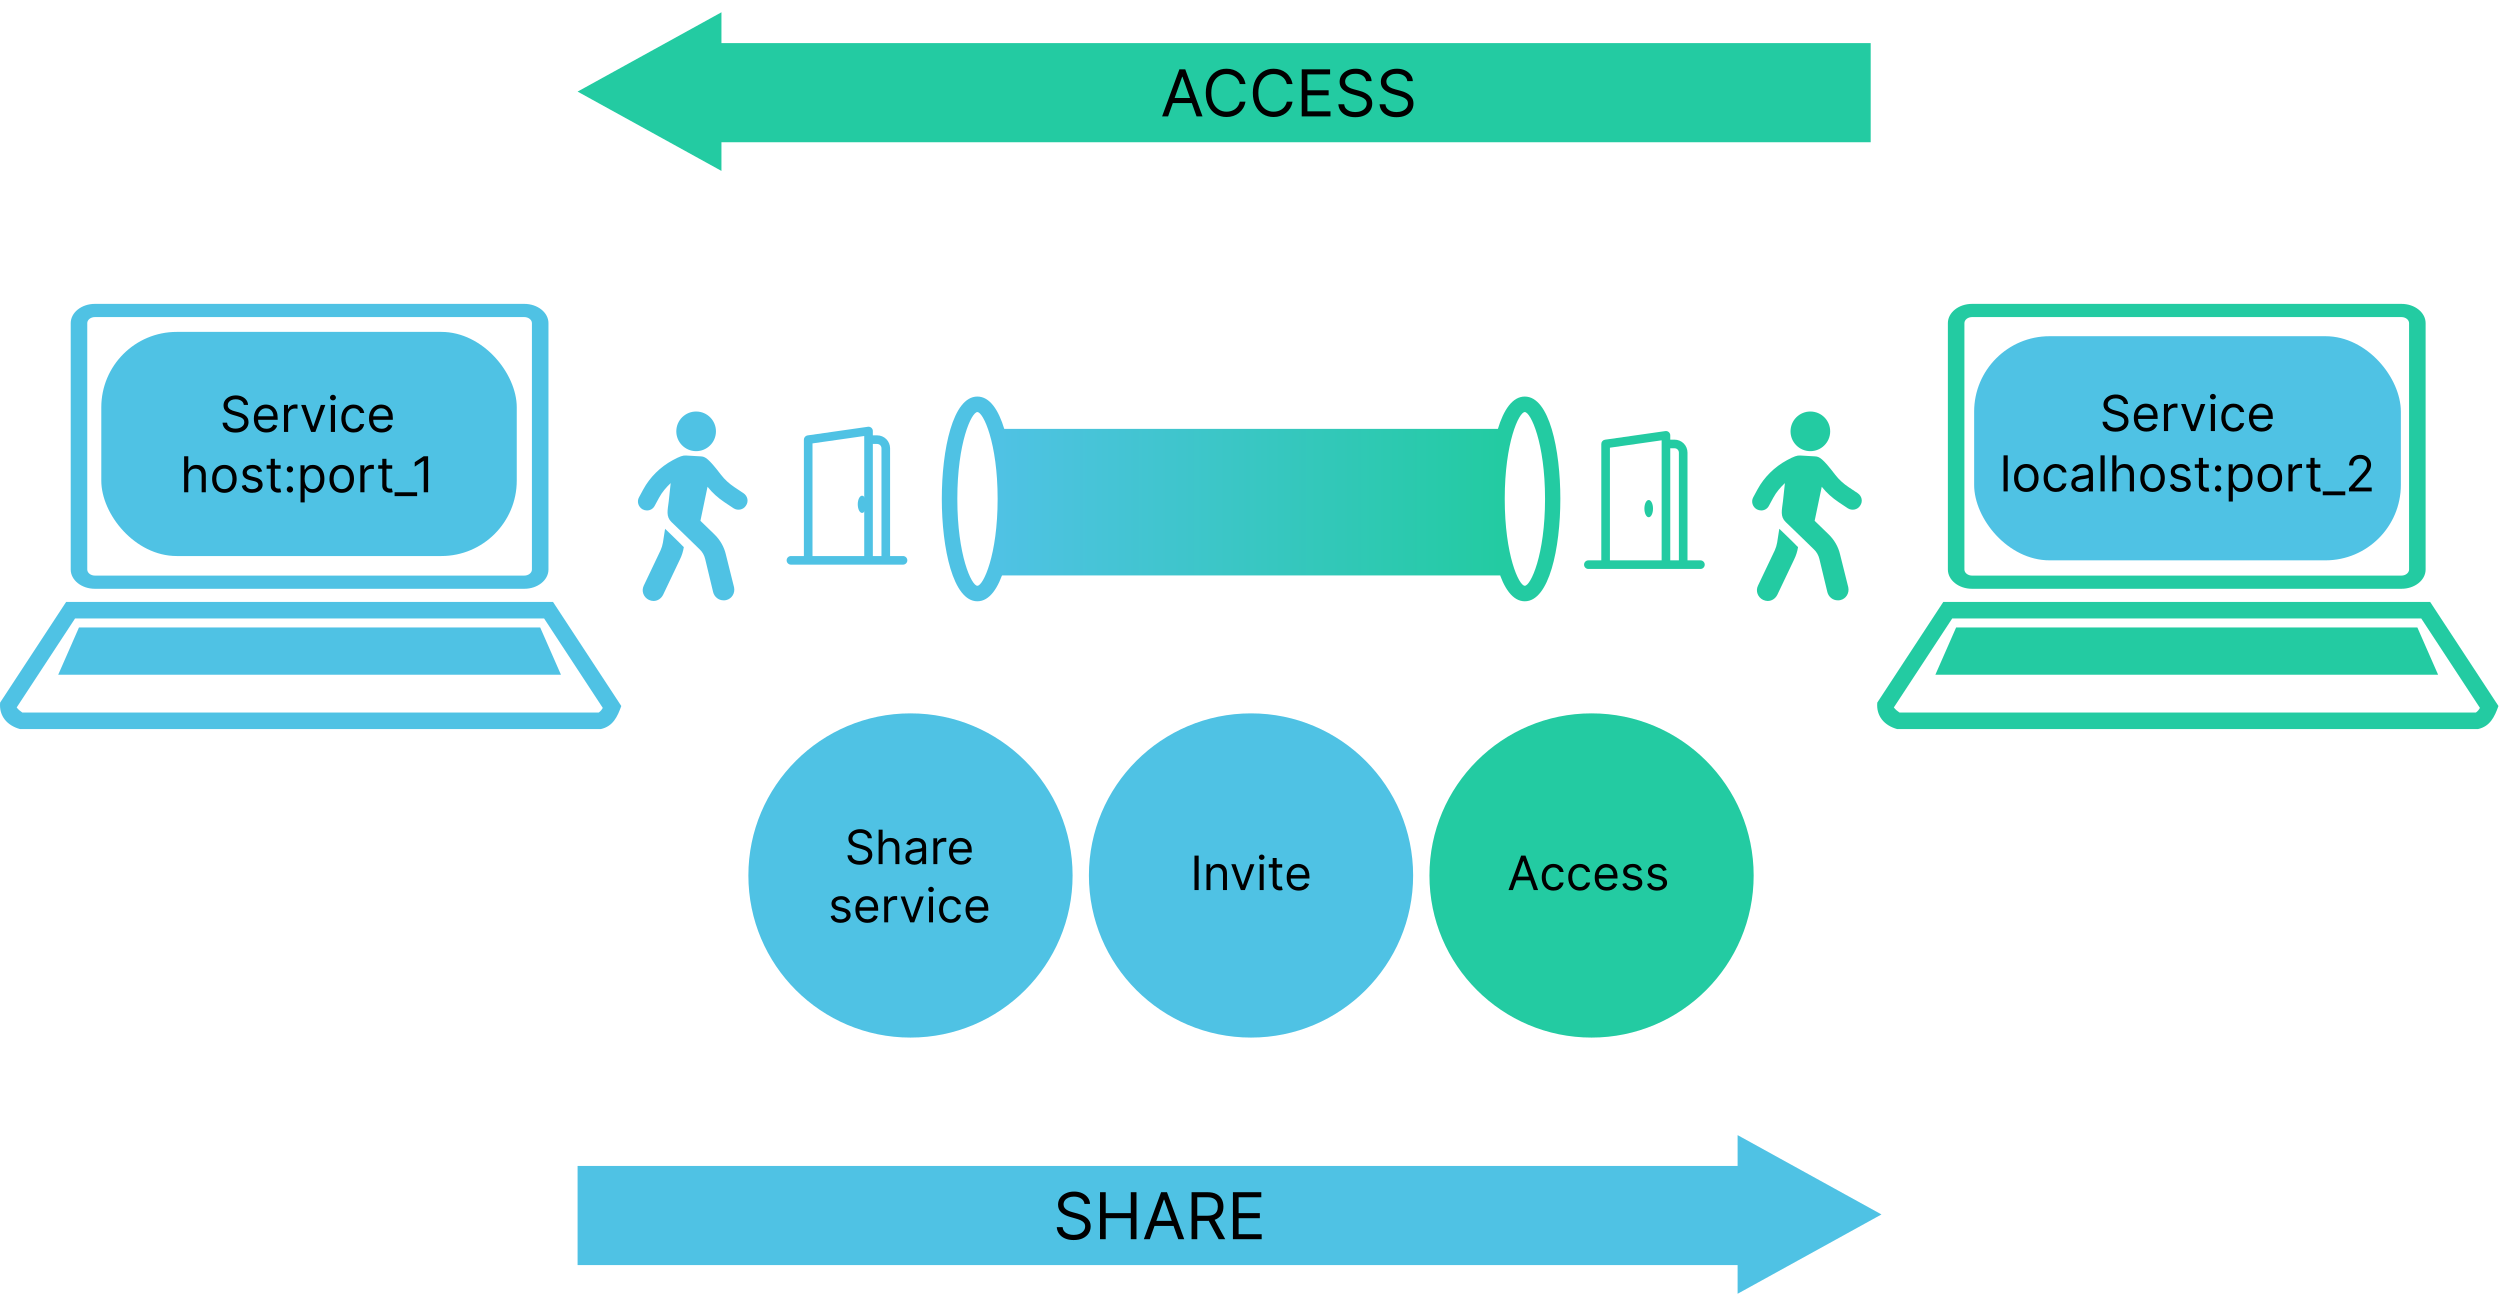<svg width="1160" height="606" viewBox="0 0 1160 606" fill="none" xmlns="http://www.w3.org/2000/svg">
<path d="M400 238C398.896 238 398 236.208 398 234C398 231.792 398.896 230 400 230C401.104 230 402 231.792 402 234C402 236.208 401.104 238 400 238Z" fill="#4FC2E4"/>
<path d="M404.312 198.488C404.528 198.676 404.702 198.908 404.82 199.169C404.939 199.43 405 199.713 405 200V202H407C408.591 202 410.117 202.632 411.243 203.757C412.368 204.883 413 206.409 413 208V258H419C419.53 258 420.039 258.211 420.414 258.586C420.789 258.961 421 259.47 421 260C421 260.531 420.789 261.039 420.414 261.414C420.039 261.789 419.53 262 419 262H367C366.47 262 365.961 261.789 365.586 261.414C365.211 261.039 365 260.531 365 260C365 259.47 365.211 258.961 365.586 258.586C365.961 258.211 366.47 258 367 258H373V204C373 203.518 373.174 203.053 373.49 202.689C373.806 202.325 374.243 202.088 374.72 202.02L402.72 198.02C403.003 197.98 403.292 198 403.567 198.081C403.841 198.162 404.096 198.301 404.312 198.488ZM407 206H405V258H409V208C409 207.47 408.789 206.961 408.414 206.586C408.039 206.211 407.53 206 407 206ZM377 205.736V258H401V202.308L377 205.736Z" fill="#4FC2E4"/>
<path d="M765 240C763.896 240 763 238.208 763 236C763 233.792 763.896 232 765 232C766.104 232 767 233.792 767 236C767 238.208 766.104 240 765 240Z" fill="#23CBA2"/>
<path d="M774.312 200.488C774.528 200.676 774.702 200.908 774.82 201.169C774.939 201.43 775 201.713 775 202V204H777C778.591 204 780.117 204.632 781.243 205.757C782.368 206.883 783 208.409 783 210V260H789C789.53 260 790.039 260.211 790.414 260.586C790.789 260.961 791 261.47 791 262C791 262.531 790.789 263.039 790.414 263.414C790.039 263.789 789.53 264 789 264H737C736.47 264 735.961 263.789 735.586 263.414C735.211 263.039 735 262.531 735 262C735 261.47 735.211 260.961 735.586 260.586C735.961 260.211 736.47 260 737 260H743V206C743 205.518 743.174 205.053 743.49 204.689C743.806 204.325 744.243 204.088 744.72 204.02L772.72 200.02C773.003 199.98 773.292 200 773.567 200.081C773.841 200.162 774.096 200.301 774.312 200.488ZM777 208H775V260H779V210C779 209.47 778.789 208.961 778.414 208.586C778.039 208.211 777.53 208 777 208ZM747 207.736V260H771V204.308L747 207.736Z" fill="#23CBA2"/>
<path d="M308.696 245.456L308.596 245.356L307.596 251.756C307.396 252.956 306.996 254.256 306.496 255.356L298.696 271.756C297.496 274.256 298.596 277.156 301.096 278.356C301.796 278.656 302.496 278.856 303.196 278.856C305.096 278.856 306.796 277.756 307.696 275.956L315.496 259.556C316.396 257.756 316.996 255.756 317.296 253.856C316.696 253.356 316.196 252.756 315.596 252.156C312.396 249.056 309.196 245.856 308.696 245.456Z" fill="#4FC2E4"/>
<path d="M344.996 228.856L340.796 226.056C338.396 224.456 336.296 222.556 334.596 220.356C328.696 212.656 327.196 211.856 325.196 211.756L318.296 211.356C316.896 211.256 315.396 211.756 312.096 213.556C306.396 216.656 301.596 221.356 298.496 227.056L296.496 230.756C295.396 232.756 296.196 235.256 298.196 236.356C298.796 236.656 299.496 236.856 300.196 236.856C301.696 236.856 303.096 236.056 303.796 234.656L305.796 230.956C307.196 228.356 309.096 226.156 311.196 224.156C310.896 227.056 310.496 230.556 310.296 232.556C309.796 236.756 308.896 239.656 311.596 242.256C312.596 243.156 324.596 254.856 324.596 254.856C325.896 256.056 326.796 257.656 327.196 259.356L330.896 274.756C331.496 277.056 333.496 278.556 335.696 278.556C336.096 278.556 336.496 278.556 336.896 278.456C339.596 277.856 341.196 275.156 340.596 272.456L336.796 257.256C335.996 253.756 334.096 250.456 331.496 247.956L324.996 241.656L328.296 225.856C330.496 228.656 333.196 231.056 336.196 233.056L340.396 235.856C342.296 237.056 344.896 236.556 346.096 234.656C347.496 232.656 346.896 230.156 344.996 228.856Z" fill="#4FC2E4"/>
<path d="M332.15 201.137C332.7 196.086 329.051 191.545 324 190.996C318.949 190.446 314.409 194.095 313.859 199.146C313.309 204.197 316.958 208.737 322.009 209.287C327.06 209.837 331.601 206.188 332.15 201.137Z" fill="#4FC2E4"/>
<path d="M825.696 245.456L825.596 245.356L824.596 251.756C824.396 252.956 823.996 254.256 823.496 255.356L815.696 271.756C814.496 274.256 815.596 277.156 818.096 278.356C818.796 278.656 819.496 278.856 820.196 278.856C822.096 278.856 823.796 277.756 824.696 275.956L832.496 259.556C833.396 257.756 833.996 255.756 834.296 253.856C833.696 253.356 833.196 252.756 832.596 252.156C829.396 249.056 826.196 245.856 825.696 245.456Z" fill="#23CBA2"/>
<path d="M861.996 228.856L857.796 226.056C855.396 224.456 853.296 222.556 851.596 220.356C845.696 212.656 844.196 211.856 842.196 211.756L835.296 211.356C833.896 211.256 832.396 211.756 829.096 213.556C823.396 216.656 818.596 221.356 815.496 227.056L813.496 230.756C812.396 232.756 813.196 235.256 815.196 236.356C815.796 236.656 816.496 236.856 817.196 236.856C818.696 236.856 820.096 236.056 820.796 234.656L822.796 230.956C824.196 228.356 826.096 226.156 828.196 224.156C827.896 227.056 827.496 230.556 827.296 232.556C826.796 236.756 825.896 239.656 828.596 242.256C829.596 243.156 841.596 254.856 841.596 254.856C842.896 256.056 843.796 257.656 844.196 259.356L847.896 274.756C848.496 277.056 850.496 278.556 852.696 278.556C853.096 278.556 853.496 278.556 853.896 278.456C856.596 277.856 858.196 275.156 857.596 272.456L853.796 257.256C852.996 253.756 851.096 250.456 848.496 247.956L841.996 241.656L845.296 225.856C847.496 228.656 850.196 231.056 853.196 233.056L857.396 235.856C859.296 237.056 861.896 236.556 863.096 234.656C864.496 232.656 863.896 230.156 861.996 228.856Z" fill="#23CBA2"/>
<path d="M849.15 201.137C849.7 196.086 846.051 191.545 841 190.996C835.949 190.446 831.409 194.095 830.859 199.146C830.309 204.197 833.958 208.737 839.009 209.287C844.06 209.837 848.601 206.188 849.15 201.137Z" fill="#23CBA2"/>
<path d="M453.5 184C442.1 184 437 208.6 437 231.5C437 254.4 442.2 279 453.5 279C464.8 279 470 254.4 470 231.5C470 208.6 464.9 184 453.5 184ZM453.5 271.8C450.8 271.8 444.2 257.7 444.2 231.5C444.2 205.3 450.8 191.2 453.5 191.2C456.2 191.2 462.9 205.3 462.9 231.5C462.9 257.7 456.2 271.8 453.5 271.8Z" fill="#4FC2E4"/>
<path d="M707.5 184C696.1 184 691 208.6 691 231.5C691 254.4 696.2 279 707.5 279C718.8 279 724 254.4 724 231.5C724 208.6 718.9 184 707.5 184ZM707.5 271.8C704.8 271.8 698.2 257.7 698.2 231.5C698.2 205.3 704.8 191.2 707.5 191.2C710.2 191.2 716.9 205.3 716.9 231.5C716.9 257.7 710.2 271.8 707.5 271.8Z" fill="#23CBA2"/>
<rect x="464" y="267" width="68" height="232" transform="rotate(-90 464 267)" fill="url(#paint0_linear_258_212)"/>
<circle cx="422.465" cy="406.219" r="75.219" fill="#4FC2E4"/>
<circle cx="580.473" cy="406.219" r="75.219" fill="#4FC2E4"/>
<circle cx="738.481" cy="406.219" r="75.219" fill="#23CBA2"/>
<path d="M402.655 388.954C402.562 388.162 402.181 387.548 401.515 387.11C400.848 386.673 400.03 386.454 399.062 386.454C398.353 386.454 397.734 386.568 397.202 386.798C396.676 387.027 396.265 387.342 395.968 387.743C395.676 388.144 395.53 388.6 395.53 389.11C395.53 389.537 395.632 389.904 395.835 390.212C396.043 390.514 396.309 390.766 396.632 390.969C396.955 391.167 397.293 391.331 397.648 391.462C398.002 391.587 398.327 391.688 398.624 391.766L400.249 392.204C400.666 392.313 401.129 392.464 401.64 392.657C402.155 392.85 402.648 393.113 403.116 393.446C403.59 393.774 403.981 394.196 404.288 394.712C404.596 395.227 404.749 395.86 404.749 396.61C404.749 397.475 404.523 398.256 404.069 398.954C403.622 399.652 402.965 400.206 402.101 400.618C401.241 401.029 400.197 401.235 398.968 401.235C397.822 401.235 396.83 401.05 395.991 400.68C395.158 400.311 394.502 399.795 394.023 399.134C393.549 398.472 393.28 397.704 393.218 396.829H395.218C395.27 397.433 395.473 397.933 395.827 398.329C396.187 398.719 396.64 399.011 397.187 399.204C397.739 399.391 398.332 399.485 398.968 399.485C399.707 399.485 400.372 399.365 400.96 399.126C401.549 398.881 402.015 398.542 402.359 398.11C402.702 397.673 402.874 397.162 402.874 396.579C402.874 396.048 402.726 395.615 402.429 395.282C402.132 394.949 401.741 394.678 401.257 394.469C400.773 394.261 400.249 394.079 399.687 393.923L397.718 393.36C396.468 393.001 395.478 392.488 394.749 391.821C394.02 391.154 393.655 390.282 393.655 389.204C393.655 388.308 393.898 387.527 394.382 386.86C394.872 386.188 395.528 385.667 396.351 385.298C397.179 384.923 398.103 384.735 399.124 384.735C400.155 384.735 401.072 384.92 401.874 385.29C402.676 385.654 403.312 386.154 403.78 386.79C404.254 387.425 404.504 388.147 404.53 388.954H402.655ZM409.528 393.735V400.954H407.685V384.954H409.528V390.829H409.685C409.966 390.209 410.388 389.717 410.95 389.352C411.518 388.983 412.273 388.798 413.216 388.798C414.034 388.798 414.75 388.962 415.364 389.29C415.979 389.613 416.456 390.11 416.794 390.782C417.138 391.449 417.31 392.298 417.31 393.329V400.954H415.466V393.454C415.466 392.501 415.219 391.764 414.724 391.243C414.234 390.717 413.554 390.454 412.685 390.454C412.081 390.454 411.539 390.581 411.06 390.837C410.586 391.092 410.211 391.464 409.935 391.954C409.664 392.443 409.528 393.037 409.528 393.735ZM424.214 401.235C423.454 401.235 422.763 401.092 422.144 400.805C421.524 400.514 421.032 400.094 420.667 399.548C420.303 398.996 420.12 398.329 420.12 397.548C420.12 396.86 420.256 396.303 420.526 395.876C420.797 395.443 421.159 395.105 421.612 394.86C422.066 394.615 422.566 394.433 423.112 394.313C423.665 394.188 424.219 394.089 424.776 394.016C425.506 393.923 426.097 393.852 426.55 393.805C427.008 393.753 427.342 393.667 427.55 393.548C427.763 393.428 427.87 393.219 427.87 392.923V392.86C427.87 392.089 427.659 391.49 427.237 391.063C426.821 390.636 426.188 390.423 425.339 390.423C424.459 390.423 423.769 390.615 423.269 391.001C422.769 391.386 422.417 391.798 422.214 392.235L420.464 391.61C420.776 390.881 421.193 390.313 421.714 389.907C422.24 389.496 422.813 389.209 423.433 389.048C424.058 388.881 424.672 388.798 425.276 388.798C425.662 388.798 426.105 388.844 426.605 388.938C427.11 389.027 427.597 389.212 428.066 389.493C428.54 389.774 428.933 390.199 429.245 390.766C429.558 391.334 429.714 392.094 429.714 393.048V400.954H427.87V399.329H427.776C427.651 399.589 427.443 399.868 427.151 400.165C426.86 400.462 426.472 400.714 425.987 400.923C425.503 401.131 424.912 401.235 424.214 401.235ZM424.495 399.579C425.224 399.579 425.839 399.436 426.339 399.149C426.844 398.863 427.224 398.493 427.48 398.04C427.74 397.587 427.87 397.11 427.87 396.61V394.923C427.792 395.016 427.62 395.102 427.355 395.18C427.094 395.253 426.792 395.318 426.448 395.376C426.11 395.428 425.779 395.475 425.456 395.516C425.138 395.553 424.881 395.584 424.683 395.61C424.204 395.673 423.756 395.774 423.339 395.915C422.928 396.05 422.594 396.256 422.339 396.532C422.089 396.803 421.964 397.173 421.964 397.641C421.964 398.282 422.201 398.766 422.675 399.094C423.154 399.417 423.761 399.579 424.495 399.579ZM433.079 400.954V388.954H434.86V390.766H434.985C435.204 390.173 435.6 389.691 436.173 389.321C436.746 388.951 437.392 388.766 438.11 388.766C438.246 388.766 438.415 388.769 438.618 388.774C438.821 388.779 438.975 388.787 439.079 388.798V390.673C439.017 390.657 438.873 390.634 438.65 390.602C438.431 390.566 438.199 390.548 437.954 390.548C437.371 390.548 436.85 390.67 436.392 390.915C435.939 391.154 435.579 391.488 435.314 391.915C435.053 392.337 434.923 392.818 434.923 393.36V400.954H433.079ZM445.931 401.204C444.775 401.204 443.777 400.949 442.939 400.438C442.105 399.923 441.462 399.204 441.009 398.282C440.561 397.355 440.337 396.277 440.337 395.048C440.337 393.818 440.561 392.735 441.009 391.798C441.462 390.855 442.092 390.121 442.9 389.594C443.712 389.063 444.66 388.798 445.743 388.798C446.368 388.798 446.985 388.902 447.595 389.11C448.204 389.318 448.759 389.657 449.259 390.126C449.759 390.589 450.157 391.204 450.454 391.969C450.751 392.735 450.9 393.678 450.9 394.798V395.579H441.65V393.985H449.025C449.025 393.308 448.889 392.704 448.618 392.173C448.353 391.641 447.972 391.222 447.478 390.915C446.988 390.608 446.41 390.454 445.743 390.454C445.009 390.454 444.373 390.636 443.837 391.001C443.306 391.36 442.897 391.829 442.61 392.407C442.324 392.985 442.181 393.605 442.181 394.266V395.329C442.181 396.235 442.337 397.003 442.65 397.634C442.967 398.259 443.407 398.735 443.97 399.063C444.532 399.386 445.186 399.548 445.931 399.548C446.415 399.548 446.853 399.48 447.243 399.344C447.639 399.204 447.98 398.996 448.267 398.719C448.553 398.438 448.775 398.089 448.931 397.673L450.712 398.173C450.525 398.777 450.209 399.308 449.767 399.766C449.324 400.219 448.777 400.574 448.126 400.829C447.475 401.079 446.743 401.204 445.931 401.204ZM394.475 418.641L392.818 419.11C392.714 418.834 392.561 418.566 392.358 418.305C392.16 418.04 391.889 417.821 391.545 417.649C391.201 417.477 390.761 417.391 390.225 417.391C389.49 417.391 388.878 417.561 388.389 417.899C387.904 418.233 387.662 418.657 387.662 419.173C387.662 419.631 387.829 419.993 388.162 420.259C388.496 420.524 389.016 420.746 389.725 420.923L391.506 421.36C392.579 421.621 393.378 422.019 393.904 422.555C394.43 423.087 394.693 423.772 394.693 424.61C394.693 425.298 394.496 425.912 394.1 426.454C393.709 426.996 393.162 427.423 392.459 427.735C391.756 428.048 390.938 428.204 390.006 428.204C388.782 428.204 387.769 427.938 386.967 427.407C386.165 426.876 385.657 426.1 385.443 425.079L387.193 424.641C387.36 425.287 387.675 425.772 388.139 426.094C388.608 426.417 389.22 426.579 389.975 426.579C390.834 426.579 391.516 426.397 392.022 426.032C392.532 425.662 392.787 425.219 392.787 424.704C392.787 424.287 392.641 423.938 392.35 423.657C392.058 423.371 391.61 423.157 391.006 423.016L389.006 422.548C387.907 422.287 387.1 421.884 386.584 421.337C386.074 420.785 385.818 420.094 385.818 419.266C385.818 418.589 386.009 417.99 386.389 417.469C386.774 416.949 387.298 416.54 387.959 416.243C388.626 415.946 389.381 415.798 390.225 415.798C391.412 415.798 392.345 416.058 393.022 416.579C393.704 417.1 394.188 417.787 394.475 418.641ZM402.5 428.204C401.344 428.204 400.346 427.949 399.508 427.438C398.675 426.923 398.031 426.204 397.578 425.282C397.13 424.355 396.906 423.277 396.906 422.048C396.906 420.818 397.13 419.735 397.578 418.798C398.031 417.855 398.662 417.121 399.469 416.594C400.281 416.063 401.229 415.798 402.313 415.798C402.938 415.798 403.555 415.902 404.164 416.11C404.774 416.318 405.328 416.657 405.828 417.126C406.328 417.589 406.727 418.204 407.024 418.969C407.32 419.735 407.469 420.678 407.469 421.798V422.579H398.219V420.985H405.594C405.594 420.308 405.458 419.704 405.188 419.173C404.922 418.641 404.542 418.222 404.047 417.915C403.557 417.608 402.979 417.454 402.313 417.454C401.578 417.454 400.943 417.636 400.406 418.001C399.875 418.36 399.466 418.829 399.18 419.407C398.893 419.985 398.75 420.605 398.75 421.266V422.329C398.75 423.235 398.906 424.003 399.219 424.634C399.537 425.259 399.977 425.735 400.539 426.063C401.102 426.386 401.755 426.548 402.5 426.548C402.984 426.548 403.422 426.48 403.813 426.344C404.208 426.204 404.55 425.996 404.836 425.719C405.123 425.438 405.344 425.089 405.5 424.673L407.281 425.173C407.094 425.777 406.779 426.308 406.336 426.766C405.893 427.219 405.346 427.574 404.695 427.829C404.044 428.079 403.313 428.204 402.5 428.204ZM410.274 427.954V415.954H412.055V417.766H412.18C412.399 417.173 412.794 416.691 413.367 416.321C413.94 415.951 414.586 415.766 415.305 415.766C415.44 415.766 415.609 415.769 415.813 415.774C416.016 415.779 416.169 415.787 416.274 415.798V417.673C416.211 417.657 416.068 417.634 415.844 417.602C415.625 417.566 415.393 417.548 415.149 417.548C414.565 417.548 414.044 417.67 413.586 417.915C413.133 418.154 412.774 418.488 412.508 418.915C412.248 419.337 412.117 419.818 412.117 420.36V427.954H410.274ZM428.637 415.954L424.199 427.954H422.324L417.887 415.954H419.887L423.199 425.516H423.324L426.637 415.954H428.637ZM431.07 427.954V415.954H432.914V427.954H431.07ZM432.008 413.954C431.649 413.954 431.339 413.831 431.078 413.587C430.823 413.342 430.695 413.048 430.695 412.704C430.695 412.36 430.823 412.066 431.078 411.821C431.339 411.576 431.649 411.454 432.008 411.454C432.367 411.454 432.675 411.576 432.93 411.821C433.19 412.066 433.32 412.36 433.32 412.704C433.32 413.048 433.19 413.342 432.93 413.587C432.675 413.831 432.367 413.954 432.008 413.954ZM441.166 428.204C440.041 428.204 439.072 427.938 438.26 427.407C437.447 426.876 436.822 426.144 436.385 425.212C435.947 424.279 435.729 423.214 435.729 422.016C435.729 420.798 435.953 419.722 436.401 418.79C436.854 417.852 437.484 417.121 438.291 416.594C439.104 416.063 440.052 415.798 441.135 415.798C441.979 415.798 442.739 415.954 443.416 416.266C444.093 416.579 444.648 417.016 445.08 417.579C445.512 418.141 445.781 418.798 445.885 419.548H444.041C443.901 419.001 443.588 418.516 443.104 418.094C442.624 417.667 441.979 417.454 441.166 417.454C440.447 417.454 439.817 417.641 439.276 418.016C438.739 418.386 438.32 418.91 438.018 419.587C437.721 420.259 437.572 421.048 437.572 421.954C437.572 422.881 437.718 423.688 438.01 424.376C438.307 425.063 438.723 425.597 439.26 425.977C439.802 426.358 440.437 426.548 441.166 426.548C441.645 426.548 442.08 426.464 442.471 426.298C442.861 426.131 443.192 425.891 443.463 425.579C443.734 425.266 443.927 424.891 444.041 424.454H445.885C445.781 425.162 445.523 425.8 445.111 426.368C444.705 426.93 444.166 427.378 443.494 427.712C442.828 428.04 442.052 428.204 441.166 428.204ZM453.611 428.204C452.455 428.204 451.458 427.949 450.619 427.438C449.786 426.923 449.143 426.204 448.69 425.282C448.242 424.355 448.018 423.277 448.018 422.048C448.018 420.818 448.242 419.735 448.69 418.798C449.143 417.855 449.773 417.121 450.58 416.594C451.393 416.063 452.341 415.798 453.424 415.798C454.049 415.798 454.666 415.902 455.276 416.11C455.885 416.318 456.44 416.657 456.94 417.126C457.44 417.589 457.838 418.204 458.135 418.969C458.432 419.735 458.58 420.678 458.58 421.798V422.579H449.33V420.985H456.705C456.705 420.308 456.57 419.704 456.299 419.173C456.033 418.641 455.653 418.222 455.158 417.915C454.669 417.608 454.091 417.454 453.424 417.454C452.69 417.454 452.054 417.636 451.518 418.001C450.986 418.36 450.578 418.829 450.291 419.407C450.005 419.985 449.861 420.605 449.861 421.266V422.329C449.861 423.235 450.018 424.003 450.33 424.634C450.648 425.259 451.088 425.735 451.651 426.063C452.213 426.386 452.867 426.548 453.611 426.548C454.096 426.548 454.533 426.48 454.924 426.344C455.32 426.204 455.661 425.996 455.947 425.719C456.234 425.438 456.455 425.089 456.611 424.673L458.393 425.173C458.205 425.777 457.89 426.308 457.447 426.766C457.005 427.219 456.458 427.574 455.807 427.829C455.156 428.079 454.424 428.204 453.611 428.204Z" fill="black"/>
<path d="M556.177 397V413H554.239V397H556.177ZM561.655 405.781V413H559.812V401H561.593V402.875H561.749C562.03 402.266 562.457 401.776 563.03 401.406C563.603 401.031 564.343 400.844 565.249 400.844C566.062 400.844 566.772 401.01 567.382 401.344C567.991 401.672 568.465 402.172 568.804 402.844C569.142 403.51 569.312 404.354 569.312 405.375V413H567.468V405.5C567.468 404.557 567.223 403.823 566.733 403.297C566.244 402.766 565.572 402.5 564.718 402.5C564.129 402.5 563.603 402.628 563.14 402.883C562.681 403.138 562.319 403.51 562.054 404C561.788 404.49 561.655 405.083 561.655 405.781ZM582.063 401L577.626 413H575.751L571.313 401H573.313L576.626 410.562H576.751L580.063 401H582.063ZM584.497 413V401H586.341V413H584.497ZM585.435 399C585.075 399 584.765 398.878 584.505 398.633C584.25 398.388 584.122 398.094 584.122 397.75C584.122 397.406 584.25 397.112 584.505 396.867C584.765 396.622 585.075 396.5 585.435 396.5C585.794 396.5 586.101 396.622 586.356 396.867C586.617 397.112 586.747 397.406 586.747 397.75C586.747 398.094 586.617 398.388 586.356 398.633C586.101 398.878 585.794 399 585.435 399ZM594.937 401V402.562H588.718V401H594.937ZM590.53 398.125H592.374V409.562C592.374 410.083 592.45 410.474 592.601 410.734C592.757 410.99 592.955 411.161 593.194 411.25C593.439 411.333 593.697 411.375 593.968 411.375C594.171 411.375 594.338 411.365 594.468 411.344C594.598 411.318 594.702 411.297 594.78 411.281L595.155 412.937C595.03 412.984 594.856 413.031 594.632 413.078C594.408 413.13 594.124 413.156 593.78 413.156C593.259 413.156 592.749 413.044 592.249 412.82C591.754 412.596 591.343 412.255 591.015 411.797C590.692 411.339 590.53 410.76 590.53 410.062V398.125ZM602.612 413.25C601.456 413.25 600.459 412.995 599.62 412.484C598.787 411.969 598.144 411.25 597.69 410.328C597.243 409.401 597.019 408.323 597.019 407.094C597.019 405.865 597.243 404.781 597.69 403.844C598.144 402.901 598.774 402.167 599.581 401.641C600.394 401.109 601.341 400.844 602.425 400.844C603.05 400.844 603.667 400.948 604.276 401.156C604.886 401.365 605.44 401.703 605.94 402.172C606.44 402.635 606.839 403.25 607.136 404.016C607.433 404.781 607.581 405.724 607.581 406.844V407.625H598.331V406.031H605.706C605.706 405.354 605.571 404.75 605.3 404.219C605.034 403.687 604.654 403.268 604.159 402.961C603.67 402.654 603.091 402.5 602.425 402.5C601.69 402.5 601.055 402.682 600.519 403.047C599.987 403.406 599.578 403.875 599.292 404.453C599.006 405.031 598.862 405.651 598.862 406.312V407.375C598.862 408.281 599.019 409.049 599.331 409.68C599.649 410.305 600.089 410.781 600.651 411.109C601.214 411.432 601.868 411.594 602.612 411.594C603.097 411.594 603.534 411.526 603.925 411.391C604.321 411.25 604.662 411.042 604.948 410.766C605.235 410.484 605.456 410.135 605.612 409.719L607.394 410.219C607.206 410.823 606.891 411.354 606.448 411.812C606.006 412.266 605.459 412.62 604.808 412.875C604.157 413.125 603.425 413.25 602.612 413.25Z" fill="black"/>
<path d="M701.975 413H699.943L705.818 397H707.818L713.693 413H711.662L706.881 399.531H706.756L701.975 413ZM702.725 406.75H710.912V408.469H702.725V406.75ZM720.811 413.25C719.686 413.25 718.717 412.984 717.904 412.453C717.092 411.922 716.467 411.19 716.029 410.258C715.592 409.326 715.373 408.26 715.373 407.062C715.373 405.844 715.597 404.768 716.045 403.836C716.498 402.898 717.128 402.167 717.936 401.641C718.748 401.109 719.696 400.844 720.779 400.844C721.623 400.844 722.383 401 723.061 401.312C723.738 401.625 724.292 402.062 724.725 402.625C725.157 403.187 725.425 403.844 725.529 404.594H723.686C723.545 404.047 723.232 403.562 722.748 403.141C722.269 402.714 721.623 402.5 720.811 402.5C720.092 402.5 719.462 402.687 718.92 403.062C718.383 403.432 717.964 403.956 717.662 404.633C717.365 405.305 717.217 406.094 717.217 407C717.217 407.927 717.363 408.734 717.654 409.422C717.951 410.109 718.368 410.643 718.904 411.023C719.446 411.404 720.081 411.594 720.811 411.594C721.29 411.594 721.725 411.51 722.115 411.344C722.506 411.177 722.837 410.938 723.107 410.625C723.378 410.312 723.571 409.937 723.686 409.5H725.529C725.425 410.208 725.167 410.846 724.756 411.414C724.35 411.977 723.811 412.424 723.139 412.758C722.472 413.086 721.696 413.25 720.811 413.25ZM733.1 413.25C731.975 413.25 731.006 412.984 730.193 412.453C729.381 411.922 728.756 411.19 728.318 410.258C727.881 409.326 727.662 408.26 727.662 407.062C727.662 405.844 727.886 404.768 728.334 403.836C728.787 402.898 729.417 402.167 730.225 401.641C731.037 401.109 731.985 400.844 733.068 400.844C733.912 400.844 734.673 401 735.35 401.312C736.027 401.625 736.581 402.062 737.014 402.625C737.446 403.187 737.714 403.844 737.818 404.594H735.975C735.834 404.047 735.521 403.562 735.037 403.141C734.558 402.714 733.912 402.5 733.1 402.5C732.381 402.5 731.751 402.687 731.209 403.062C730.673 403.432 730.253 403.956 729.951 404.633C729.654 405.305 729.506 406.094 729.506 407C729.506 407.927 729.652 408.734 729.943 409.422C730.24 410.109 730.657 410.643 731.193 411.023C731.735 411.404 732.37 411.594 733.1 411.594C733.579 411.594 734.014 411.51 734.404 411.344C734.795 411.177 735.126 410.938 735.396 410.625C735.667 410.312 735.86 409.937 735.975 409.5H737.818C737.714 410.208 737.456 410.846 737.045 411.414C736.639 411.977 736.1 412.424 735.428 412.758C734.761 413.086 733.985 413.25 733.1 413.25ZM745.545 413.25C744.389 413.25 743.391 412.995 742.553 412.484C741.719 411.969 741.076 411.25 740.623 410.328C740.175 409.401 739.951 408.323 739.951 407.094C739.951 405.865 740.175 404.781 740.623 403.844C741.076 402.901 741.706 402.167 742.514 401.641C743.326 401.109 744.274 400.844 745.357 400.844C745.982 400.844 746.6 400.948 747.209 401.156C747.818 401.365 748.373 401.703 748.873 402.172C749.373 402.635 749.771 403.25 750.068 404.016C750.365 404.781 750.514 405.724 750.514 406.844V407.625H741.264V406.031H748.639C748.639 405.354 748.503 404.75 748.232 404.219C747.967 403.687 747.587 403.268 747.092 402.961C746.602 402.654 746.024 402.5 745.357 402.5C744.623 402.5 743.988 402.682 743.451 403.047C742.92 403.406 742.511 403.875 742.225 404.453C741.938 405.031 741.795 405.651 741.795 406.312V407.375C741.795 408.281 741.951 409.049 742.264 409.68C742.581 410.305 743.021 410.781 743.584 411.109C744.146 411.432 744.8 411.594 745.545 411.594C746.029 411.594 746.467 411.526 746.857 411.391C747.253 411.25 747.594 411.042 747.881 410.766C748.167 410.484 748.389 410.135 748.545 409.719L750.326 410.219C750.139 410.823 749.824 411.354 749.381 411.812C748.938 412.266 748.391 412.62 747.74 412.875C747.089 413.125 746.357 413.25 745.545 413.25ZM761.818 403.687L760.162 404.156C760.058 403.88 759.904 403.612 759.701 403.352C759.503 403.086 759.232 402.867 758.889 402.695C758.545 402.523 758.105 402.437 757.568 402.437C756.834 402.437 756.222 402.607 755.732 402.945C755.248 403.279 755.006 403.703 755.006 404.219C755.006 404.677 755.173 405.039 755.506 405.305C755.839 405.57 756.36 405.792 757.068 405.969L758.85 406.406C759.923 406.667 760.722 407.065 761.248 407.602C761.774 408.133 762.037 408.818 762.037 409.656C762.037 410.344 761.839 410.958 761.443 411.5C761.053 412.042 760.506 412.469 759.803 412.781C759.1 413.094 758.282 413.25 757.35 413.25C756.126 413.25 755.113 412.984 754.311 412.453C753.508 411.922 753.001 411.146 752.787 410.125L754.537 409.687C754.704 410.333 755.019 410.818 755.482 411.141C755.951 411.464 756.563 411.625 757.318 411.625C758.178 411.625 758.86 411.443 759.365 411.078C759.876 410.708 760.131 410.266 760.131 409.75C760.131 409.333 759.985 408.984 759.693 408.703C759.402 408.417 758.954 408.203 758.35 408.062L756.35 407.594C755.251 407.333 754.443 406.93 753.928 406.383C753.417 405.831 753.162 405.141 753.162 404.312C753.162 403.635 753.352 403.036 753.732 402.516C754.118 401.995 754.641 401.586 755.303 401.289C755.969 400.992 756.725 400.844 757.568 400.844C758.756 400.844 759.688 401.104 760.365 401.625C761.048 402.146 761.532 402.833 761.818 403.687ZM773.313 403.687L771.656 404.156C771.552 403.88 771.398 403.612 771.195 403.352C770.997 403.086 770.727 402.867 770.383 402.695C770.039 402.523 769.599 402.437 769.063 402.437C768.328 402.437 767.716 402.607 767.227 402.945C766.742 403.279 766.5 403.703 766.5 404.219C766.5 404.677 766.667 405.039 767 405.305C767.333 405.57 767.854 405.792 768.563 405.969L770.344 406.406C771.417 406.667 772.216 407.065 772.742 407.602C773.268 408.133 773.531 408.818 773.531 409.656C773.531 410.344 773.333 410.958 772.938 411.5C772.547 412.042 772 412.469 771.297 412.781C770.594 413.094 769.776 413.25 768.844 413.25C767.62 413.25 766.607 412.984 765.805 412.453C765.003 411.922 764.495 411.146 764.281 410.125L766.031 409.687C766.198 410.333 766.513 410.818 766.977 411.141C767.445 411.464 768.057 411.625 768.813 411.625C769.672 411.625 770.354 411.443 770.859 411.078C771.37 410.708 771.625 410.266 771.625 409.75C771.625 409.333 771.479 408.984 771.188 408.703C770.896 408.417 770.448 408.203 769.844 408.062L767.844 407.594C766.745 407.333 765.937 406.93 765.422 406.383C764.911 405.831 764.656 405.141 764.656 404.312C764.656 403.635 764.846 403.036 765.227 402.516C765.612 401.995 766.135 401.586 766.797 401.289C767.464 400.992 768.219 400.844 769.063 400.844C770.25 400.844 771.182 401.104 771.859 401.625C772.542 402.146 773.026 402.833 773.313 403.687Z" fill="black"/>
<rect x="268" y="541" width="540" height="46" fill="#4FC2E4"/>
<path d="M873 563.5L806.25 600.306L806.25 526.694L873 563.5Z" fill="#4FC2E4"/>
<path d="M503.209 558.636C503.081 557.557 502.562 556.719 501.653 556.122C500.744 555.526 499.629 555.227 498.308 555.227C497.342 555.227 496.497 555.384 495.773 555.696C495.055 556.009 494.494 556.438 494.089 556.985C493.692 557.532 493.493 558.153 493.493 558.849C493.493 559.432 493.631 559.933 493.908 560.352C494.192 560.763 494.555 561.108 494.995 561.385C495.435 561.655 495.897 561.879 496.38 562.056C496.863 562.227 497.307 562.365 497.711 562.472L499.927 563.068C500.496 563.217 501.128 563.423 501.824 563.686C502.527 563.949 503.198 564.308 503.837 564.762C504.483 565.21 505.016 565.785 505.435 566.488C505.854 567.191 506.064 568.054 506.064 569.077C506.064 570.256 505.755 571.321 505.137 572.273C504.526 573.224 503.631 573.981 502.452 574.542C501.28 575.103 499.856 575.384 498.18 575.384C496.618 575.384 495.265 575.131 494.121 574.627C492.985 574.123 492.09 573.42 491.437 572.518C490.79 571.616 490.425 570.568 490.339 569.375H493.067C493.138 570.199 493.415 570.881 493.898 571.42C494.388 571.953 495.006 572.351 495.751 572.614C496.504 572.869 497.314 572.997 498.18 572.997C499.189 572.997 500.094 572.834 500.897 572.507C501.699 572.173 502.335 571.712 502.804 571.122C503.273 570.526 503.507 569.83 503.507 569.034C503.507 568.31 503.305 567.72 502.9 567.266C502.495 566.811 501.962 566.442 501.302 566.158C500.641 565.874 499.927 565.625 499.16 565.412L496.476 564.645C494.771 564.155 493.422 563.455 492.427 562.546C491.433 561.637 490.936 560.447 490.936 558.977C490.936 557.756 491.266 556.69 491.927 555.781C492.594 554.865 493.489 554.155 494.611 553.651C495.741 553.139 497.001 552.884 498.393 552.884C499.8 552.884 501.05 553.136 502.143 553.64C503.237 554.137 504.104 554.819 504.743 555.685C505.389 556.552 505.73 557.536 505.765 558.636H503.209ZM510.408 575V553.182H513.05V562.898H524.683V553.182H527.325V575H524.683V565.241H513.05V575H510.408ZM533.51 575H530.74L538.751 553.182H541.478L549.49 575H546.72L540.2 556.634H540.029L533.51 575ZM534.532 566.477H545.697V568.821H534.532V566.477ZM552.888 575V553.182H560.26C561.965 553.182 563.364 553.473 564.458 554.055C565.551 554.631 566.361 555.423 566.887 556.431C567.412 557.44 567.675 558.587 567.675 559.872C567.675 561.158 567.412 562.298 566.887 563.292C566.361 564.286 565.555 565.067 564.468 565.636C563.382 566.197 561.993 566.477 560.303 566.477H554.337V564.091H560.218C561.382 564.091 562.32 563.92 563.03 563.58C563.748 563.239 564.266 562.756 564.586 562.131C564.912 561.499 565.076 560.746 565.076 559.872C565.076 558.999 564.912 558.235 564.586 557.582C564.259 556.928 563.737 556.424 563.02 556.069C562.302 555.707 561.354 555.526 560.175 555.526H555.53V575H552.888ZM563.158 565.199L568.527 575H565.459L560.175 565.199H563.158ZM572.078 575V553.182H585.245V555.526H574.72V562.898H584.563V565.241H574.72V572.656H585.416V575H572.078Z" fill="black"/>
<rect width="540" height="46" transform="matrix(-1 0 0 1 868 20)" fill="#23CBA2"/>
<path d="M268 42.5L334.75 79.306L334.75 5.694L268 42.5Z" fill="#23CBA2"/>
<path d="M541.991 54H539.221L547.233 32.182H549.96L557.971 54H555.201L548.681 35.633H548.511L541.991 54ZM543.014 45.477H554.179V47.821H543.014V45.477ZM577.901 39H575.259C575.103 38.24 574.829 37.572 574.439 36.997C574.055 36.422 573.586 35.939 573.032 35.548C572.486 35.151 571.878 34.852 571.211 34.653C570.543 34.455 569.847 34.355 569.123 34.355C567.802 34.355 566.605 34.689 565.532 35.356C564.467 36.024 563.618 37.008 562.986 38.307C562.361 39.607 562.049 41.202 562.049 43.091C562.049 44.98 562.361 46.575 562.986 47.874C563.618 49.174 564.467 50.158 565.532 50.825C566.605 51.493 567.802 51.827 569.123 51.827C569.847 51.827 570.543 51.727 571.211 51.528C571.878 51.33 572.486 51.035 573.032 50.644C573.586 50.246 574.055 49.76 574.439 49.185C574.829 48.602 575.103 47.935 575.259 47.182H577.901C577.702 48.297 577.34 49.295 576.814 50.175C576.289 51.056 575.635 51.805 574.854 52.423C574.073 53.034 573.196 53.499 572.223 53.819C571.257 54.139 570.223 54.298 569.123 54.298C567.262 54.298 565.607 53.844 564.158 52.935C562.709 52.026 561.569 50.733 560.738 49.057C559.907 47.381 559.492 45.392 559.492 43.091C559.492 40.79 559.907 38.801 560.738 37.125C561.569 35.449 562.709 34.156 564.158 33.247C565.607 32.338 567.262 31.884 569.123 31.884C570.223 31.884 571.257 32.043 572.223 32.363C573.196 32.682 574.073 33.151 574.854 33.769C575.635 34.38 576.289 35.126 576.814 36.006C577.34 36.88 577.702 37.878 577.901 39ZM599.727 39H597.085C596.929 38.24 596.655 37.572 596.265 36.997C595.881 36.422 595.413 35.939 594.859 35.548C594.312 35.151 593.704 34.852 593.037 34.653C592.369 34.455 591.673 34.355 590.949 34.355C589.628 34.355 588.431 34.689 587.359 35.356C586.293 36.024 585.445 37.008 584.812 38.307C584.187 39.607 583.875 41.202 583.875 43.091C583.875 44.98 584.187 46.575 584.812 47.874C585.445 49.174 586.293 50.158 587.359 50.825C588.431 51.493 589.628 51.827 590.949 51.827C591.673 51.827 592.369 51.727 593.037 51.528C593.704 51.33 594.312 51.035 594.859 50.644C595.413 50.246 595.881 49.76 596.265 49.185C596.655 48.602 596.929 47.935 597.085 47.182H599.727C599.528 48.297 599.166 49.295 598.641 50.175C598.115 51.056 597.462 51.805 596.68 52.423C595.899 53.034 595.022 53.499 594.049 53.819C593.083 54.139 592.05 54.298 590.949 54.298C589.088 54.298 587.433 53.844 585.984 52.935C584.535 52.026 583.396 50.733 582.565 49.057C581.734 47.381 581.318 45.392 581.318 43.091C581.318 40.79 581.734 38.801 582.565 37.125C583.396 35.449 584.535 34.156 585.984 33.247C587.433 32.338 589.088 31.884 590.949 31.884C592.05 31.884 593.083 32.043 594.049 32.363C595.022 32.682 595.899 33.151 596.68 33.769C597.462 34.38 598.115 35.126 598.641 36.006C599.166 36.88 599.528 37.878 599.727 39ZM603.997 54V32.182H617.164V34.526H606.639V41.898H616.482V44.242H606.639V51.656H617.335V54H603.997ZM633.858 37.636C633.73 36.557 633.212 35.719 632.303 35.122C631.394 34.526 630.278 34.227 628.957 34.227C627.992 34.227 627.146 34.383 626.422 34.696C625.705 35.008 625.144 35.438 624.739 35.985C624.341 36.532 624.142 37.153 624.142 37.849C624.142 38.432 624.281 38.932 624.558 39.352C624.842 39.764 625.204 40.108 625.644 40.385C626.085 40.655 626.546 40.879 627.029 41.056C627.512 41.227 627.956 41.365 628.361 41.472L630.577 42.068C631.145 42.217 631.777 42.423 632.473 42.686C633.176 42.949 633.847 43.307 634.487 43.762C635.133 44.209 635.666 44.785 636.085 45.488C636.504 46.191 636.713 47.054 636.713 48.077C636.713 49.256 636.404 50.321 635.786 51.273C635.176 52.224 634.281 52.981 633.102 53.542C631.93 54.103 630.506 54.383 628.83 54.383C627.267 54.383 625.914 54.131 624.771 53.627C623.634 53.123 622.739 52.42 622.086 51.518C621.44 50.616 621.074 49.568 620.989 48.375H623.716C623.787 49.199 624.064 49.881 624.547 50.42C625.037 50.953 625.655 51.351 626.401 51.614C627.153 51.869 627.963 51.997 628.83 51.997C629.838 51.997 630.744 51.834 631.546 51.507C632.349 51.173 632.984 50.712 633.453 50.122C633.922 49.526 634.156 48.83 634.156 48.034C634.156 47.31 633.954 46.72 633.549 46.266C633.144 45.811 632.612 45.442 631.951 45.158C631.291 44.874 630.577 44.625 629.81 44.412L627.125 43.645C625.421 43.155 624.071 42.455 623.077 41.546C622.082 40.637 621.585 39.447 621.585 37.977C621.585 36.756 621.916 35.69 622.576 34.781C623.244 33.865 624.139 33.155 625.261 32.651C626.39 32.139 627.651 31.884 629.043 31.884C630.449 31.884 631.699 32.136 632.793 32.64C633.886 33.137 634.753 33.819 635.392 34.685C636.038 35.552 636.379 36.535 636.415 37.636H633.858ZM652.989 37.636C652.861 36.557 652.343 35.719 651.434 35.122C650.524 34.526 649.409 34.227 648.088 34.227C647.122 34.227 646.277 34.383 645.553 34.696C644.835 35.008 644.274 35.438 643.87 35.985C643.472 36.532 643.273 37.153 643.273 37.849C643.273 38.432 643.411 38.932 643.688 39.352C643.973 39.764 644.335 40.108 644.775 40.385C645.215 40.655 645.677 40.879 646.16 41.056C646.643 41.227 647.087 41.365 647.492 41.472L649.708 42.068C650.276 42.217 650.908 42.423 651.604 42.686C652.307 42.949 652.978 43.307 653.617 43.762C654.264 44.209 654.796 44.785 655.215 45.488C655.635 46.191 655.844 47.054 655.844 48.077C655.844 49.256 655.535 50.321 654.917 51.273C654.306 52.224 653.411 52.981 652.233 53.542C651.061 54.103 649.637 54.383 647.96 54.383C646.398 54.383 645.045 54.131 643.902 53.627C642.765 53.123 641.87 52.42 641.217 51.518C640.571 50.616 640.205 49.568 640.12 48.375H642.847C642.918 49.199 643.195 49.881 643.678 50.42C644.168 50.953 644.786 51.351 645.532 51.614C646.284 51.869 647.094 51.997 647.96 51.997C648.969 51.997 649.875 51.834 650.677 51.507C651.48 51.173 652.115 50.712 652.584 50.122C653.053 49.526 653.287 48.83 653.287 48.034C653.287 47.31 653.085 46.72 652.68 46.266C652.275 45.811 651.742 45.442 651.082 45.158C650.421 44.874 649.708 44.625 648.941 44.412L646.256 43.645C644.551 43.155 643.202 42.455 642.208 41.546C641.213 40.637 640.716 39.447 640.716 37.977C640.716 36.756 641.046 35.69 641.707 34.781C642.375 33.865 643.269 33.155 644.392 32.651C645.521 32.139 646.782 31.884 648.174 31.884C649.58 31.884 650.83 32.136 651.924 32.64C653.017 33.137 653.884 33.819 654.523 34.685C655.169 35.552 655.51 36.535 655.546 37.636H652.989Z" fill="black"/>
<rect x="47" y="154" width="192.778" height="104" rx="35" fill="#4FC2E4"/>
<path d="M113.125 187.874C113.027 187.047 112.629 186.404 111.932 185.947C111.235 185.49 110.38 185.261 109.368 185.261C108.627 185.261 107.979 185.381 107.424 185.62C106.874 185.86 106.444 186.189 106.133 186.608C105.828 187.028 105.676 187.504 105.676 188.038C105.676 188.484 105.782 188.868 105.994 189.189C106.212 189.505 106.49 189.769 106.828 189.982C107.165 190.189 107.519 190.36 107.889 190.496C108.26 190.627 108.6 190.733 108.91 190.815L110.609 191.272C111.045 191.387 111.529 191.544 112.063 191.746C112.602 191.947 113.117 192.222 113.607 192.571C114.102 192.914 114.511 193.355 114.832 193.894C115.153 194.433 115.314 195.095 115.314 195.879C115.314 196.783 115.077 197.599 114.603 198.329C114.135 199.059 113.449 199.639 112.545 200.069C111.646 200.499 110.555 200.714 109.27 200.714C108.072 200.714 107.034 200.521 106.158 200.134C105.287 199.747 104.601 199.208 104.1 198.517C103.604 197.825 103.324 197.022 103.258 196.107H105.349C105.404 196.739 105.616 197.262 105.986 197.676C106.362 198.084 106.836 198.389 107.407 198.59C107.985 198.786 108.605 198.884 109.27 198.884C110.043 198.884 110.737 198.759 111.352 198.509C111.968 198.253 112.455 197.899 112.814 197.447C113.174 196.99 113.353 196.456 113.353 195.846C113.353 195.291 113.198 194.839 112.888 194.49C112.578 194.142 112.169 193.859 111.663 193.641C111.156 193.423 110.609 193.232 110.021 193.069L107.963 192.481C106.656 192.105 105.621 191.569 104.859 190.872C104.097 190.175 103.716 189.263 103.716 188.136C103.716 187.199 103.969 186.383 104.475 185.686C104.987 184.983 105.673 184.439 106.534 184.052C107.399 183.66 108.366 183.464 109.433 183.464C110.511 183.464 111.469 183.657 112.308 184.044C113.147 184.425 113.811 184.948 114.301 185.612C114.796 186.276 115.058 187.03 115.085 187.874H113.125ZM123.643 200.681C122.434 200.681 121.391 200.414 120.514 199.881C119.643 199.342 118.971 198.59 118.497 197.627C118.029 196.657 117.795 195.53 117.795 194.245C117.795 192.96 118.029 191.828 118.497 190.847C118.971 189.862 119.63 189.094 120.474 188.544C121.323 187.989 122.314 187.711 123.447 187.711C124.1 187.711 124.745 187.82 125.382 188.038C126.019 188.256 126.599 188.61 127.122 189.1C127.645 189.584 128.061 190.227 128.372 191.027C128.682 191.828 128.837 192.813 128.837 193.984V194.801H119.167V193.134H126.877C126.877 192.427 126.735 191.795 126.452 191.24C126.175 190.684 125.777 190.246 125.26 189.925C124.748 189.603 124.144 189.443 123.447 189.443C122.679 189.443 122.015 189.633 121.454 190.014C120.898 190.39 120.471 190.88 120.171 191.485C119.872 192.089 119.722 192.737 119.722 193.428V194.539C119.722 195.487 119.886 196.29 120.212 196.949C120.544 197.602 121.004 198.1 121.593 198.443C122.181 198.781 122.864 198.95 123.643 198.95C124.149 198.95 124.606 198.879 125.015 198.737C125.429 198.59 125.785 198.373 126.085 198.084C126.384 197.79 126.616 197.425 126.779 196.99L128.641 197.512C128.445 198.144 128.116 198.699 127.653 199.178C127.19 199.652 126.618 200.022 125.938 200.289C125.257 200.551 124.492 200.681 123.643 200.681ZM131.769 200.42V187.874H133.632V189.769H133.762C133.991 189.149 134.405 188.645 135.004 188.258C135.603 187.872 136.278 187.678 137.029 187.678C137.171 187.678 137.348 187.681 137.56 187.687C137.773 187.692 137.933 187.7 138.042 187.711V189.671C137.977 189.655 137.827 189.631 137.593 189.598C137.364 189.56 137.122 189.541 136.866 189.541C136.256 189.541 135.712 189.669 135.232 189.925C134.759 190.175 134.383 190.523 134.105 190.97C133.833 191.411 133.697 191.915 133.697 192.481V200.42H131.769ZM150.967 187.874L146.328 200.42H144.368L139.729 187.874H141.82L145.283 197.872H145.413L148.876 187.874H150.967ZM153.512 200.42V187.874H155.439V200.42H153.512ZM154.492 185.784C154.116 185.784 153.792 185.656 153.52 185.4C153.253 185.144 153.12 184.836 153.12 184.477C153.12 184.117 153.253 183.81 153.52 183.554C153.792 183.298 154.116 183.17 154.492 183.17C154.867 183.17 155.189 183.298 155.455 183.554C155.728 183.81 155.864 184.117 155.864 184.477C155.864 184.836 155.728 185.144 155.455 185.4C155.189 185.656 154.867 185.784 154.492 185.784ZM164.066 200.681C162.89 200.681 161.877 200.404 161.028 199.848C160.178 199.293 159.525 198.528 159.068 197.553C158.61 196.578 158.382 195.465 158.382 194.213C158.382 192.938 158.616 191.814 159.084 190.839C159.558 189.859 160.217 189.094 161.061 188.544C161.91 187.989 162.901 187.711 164.034 187.711C164.916 187.711 165.711 187.874 166.418 188.201C167.126 188.528 167.706 188.985 168.158 189.573C168.61 190.161 168.891 190.847 168.999 191.632H167.072C166.925 191.06 166.598 190.553 166.092 190.112C165.591 189.666 164.916 189.443 164.066 189.443C163.315 189.443 162.656 189.639 162.09 190.031C161.529 190.417 161.09 190.965 160.775 191.672C160.464 192.375 160.309 193.2 160.309 194.147C160.309 195.116 160.462 195.96 160.766 196.679C161.077 197.398 161.512 197.956 162.073 198.354C162.64 198.751 163.304 198.95 164.066 198.95C164.567 198.95 165.022 198.863 165.43 198.688C165.839 198.514 166.184 198.264 166.467 197.937C166.751 197.61 166.952 197.218 167.072 196.761H168.999C168.891 197.501 168.621 198.168 168.191 198.762C167.766 199.35 167.203 199.818 166.5 200.167C165.803 200.51 164.992 200.681 164.066 200.681ZM177.077 200.681C175.868 200.681 174.826 200.414 173.949 199.881C173.078 199.342 172.405 198.59 171.932 197.627C171.463 196.657 171.229 195.53 171.229 194.245C171.229 192.96 171.463 191.828 171.932 190.847C172.405 189.862 173.064 189.094 173.908 188.544C174.758 187.989 175.749 187.711 176.881 187.711C177.535 187.711 178.18 187.82 178.817 188.038C179.454 188.256 180.034 188.61 180.557 189.1C181.079 189.584 181.496 190.227 181.806 191.027C182.117 191.828 182.272 192.813 182.272 193.984V194.801H172.601V193.134H180.312C180.312 192.427 180.17 191.795 179.887 191.24C179.609 190.684 179.212 190.246 178.694 189.925C178.183 189.603 177.578 189.443 176.881 189.443C176.113 189.443 175.449 189.633 174.888 190.014C174.333 190.39 173.905 190.88 173.606 191.485C173.306 192.089 173.157 192.737 173.157 193.428V194.539C173.157 195.487 173.32 196.29 173.647 196.949C173.979 197.602 174.439 198.1 175.027 198.443C175.615 198.781 176.299 198.95 177.077 198.95C177.584 198.95 178.041 198.879 178.449 198.737C178.863 198.59 179.22 198.373 179.519 198.084C179.819 197.79 180.05 197.425 180.214 196.99L182.076 197.512C181.88 198.144 181.55 198.699 181.087 199.178C180.625 199.652 180.053 200.022 179.372 200.289C178.692 200.551 177.927 200.681 177.077 200.681ZM87.36 220.873V228.42H85.433V211.693H87.36V217.835H87.523C87.817 217.187 88.258 216.672 88.847 216.291C89.44 215.904 90.23 215.711 91.215 215.711C92.07 215.711 92.819 215.883 93.461 216.226C94.104 216.563 94.602 217.083 94.956 217.786C95.315 218.483 95.495 219.37 95.495 220.448V228.42H93.567V220.579C93.567 219.583 93.309 218.812 92.791 218.268C92.28 217.718 91.569 217.443 90.66 217.443C90.028 217.443 89.462 217.576 88.961 217.843C88.465 218.11 88.073 218.499 87.785 219.011C87.502 219.523 87.36 220.143 87.36 220.873ZM104.118 228.681C102.985 228.681 101.992 228.412 101.137 227.873C100.287 227.334 99.623 226.579 99.144 225.61C98.67 224.641 98.433 223.508 98.433 222.213C98.433 220.906 98.67 219.765 99.144 218.79C99.623 217.816 100.287 217.059 101.137 216.52C101.992 215.981 102.985 215.711 104.118 215.711C105.251 215.711 106.242 215.981 107.091 216.52C107.946 217.059 108.61 217.816 109.084 218.79C109.563 219.765 109.803 220.906 109.803 222.213C109.803 223.508 109.563 224.641 109.084 225.61C108.61 226.579 107.946 227.334 107.091 227.873C106.242 228.412 105.251 228.681 104.118 228.681ZM104.118 226.95C104.978 226.95 105.686 226.729 106.242 226.288C106.797 225.847 107.208 225.267 107.475 224.548C107.742 223.83 107.875 223.051 107.875 222.213C107.875 221.374 107.742 220.593 107.475 219.868C107.208 219.144 106.797 218.559 106.242 218.112C105.686 217.666 104.978 217.443 104.118 217.443C103.258 217.443 102.55 217.666 101.994 218.112C101.439 218.559 101.028 219.144 100.761 219.868C100.494 220.593 100.361 221.374 100.361 222.213C100.361 223.051 100.494 223.83 100.761 224.548C101.028 225.267 101.439 225.847 101.994 226.288C102.55 226.729 103.258 226.95 104.118 226.95ZM121.631 218.684L119.9 219.174C119.791 218.886 119.63 218.605 119.418 218.333C119.211 218.055 118.928 217.827 118.568 217.647C118.209 217.467 117.749 217.377 117.188 217.377C116.42 217.377 115.781 217.554 115.269 217.908C114.762 218.257 114.509 218.7 114.509 219.24C114.509 219.719 114.683 220.097 115.032 220.375C115.38 220.653 115.925 220.884 116.665 221.069L118.528 221.526C119.649 221.799 120.485 222.215 121.035 222.776C121.585 223.331 121.86 224.048 121.86 224.924C121.86 225.643 121.653 226.285 121.239 226.852C120.831 227.418 120.259 227.865 119.524 228.191C118.789 228.518 117.934 228.681 116.959 228.681C115.68 228.681 114.621 228.404 113.782 227.848C112.944 227.293 112.413 226.481 112.19 225.414L114.019 224.957C114.193 225.632 114.523 226.138 115.007 226.476C115.497 226.814 116.137 226.982 116.927 226.982C117.825 226.982 118.539 226.792 119.067 226.411C119.6 226.024 119.867 225.561 119.867 225.022C119.867 224.587 119.715 224.222 119.41 223.928C119.105 223.628 118.637 223.405 118.005 223.258L115.914 222.768C114.765 222.496 113.921 222.074 113.382 221.502C112.848 220.925 112.582 220.203 112.582 219.338C112.582 218.63 112.78 218.003 113.178 217.459C113.581 216.914 114.128 216.487 114.82 216.177C115.517 215.866 116.306 215.711 117.188 215.711C118.43 215.711 119.404 215.983 120.112 216.528C120.825 217.072 121.332 217.791 121.631 218.684ZM130.218 215.874V217.508H123.716V215.874H130.218ZM125.611 212.869H127.539V224.826C127.539 225.371 127.618 225.779 127.775 226.051C127.939 226.318 128.146 226.498 128.396 226.59C128.652 226.677 128.922 226.721 129.205 226.721C129.417 226.721 129.591 226.71 129.727 226.688C129.864 226.661 129.973 226.639 130.054 226.623L130.446 228.355C130.316 228.404 130.133 228.453 129.899 228.502C129.665 228.556 129.368 228.583 129.009 228.583C128.464 228.583 127.931 228.466 127.408 228.232C126.891 227.998 126.46 227.641 126.117 227.162C125.78 226.683 125.611 226.079 125.611 225.349V212.869ZM134.522 228.551C134.119 228.551 133.773 228.406 133.485 228.118C133.196 227.829 133.052 227.483 133.052 227.08C133.052 226.677 133.196 226.332 133.485 226.043C133.773 225.755 134.119 225.61 134.522 225.61C134.925 225.61 135.271 225.755 135.559 226.043C135.848 226.332 135.992 226.677 135.992 227.08C135.992 227.347 135.924 227.592 135.788 227.816C135.657 228.039 135.48 228.218 135.257 228.355C135.039 228.485 134.794 228.551 134.522 228.551ZM134.522 219.24C134.119 219.24 133.773 219.095 133.485 218.807C133.196 218.518 133.052 218.172 133.052 217.769C133.052 217.366 133.196 217.021 133.485 216.732C133.773 216.443 134.119 216.299 134.522 216.299C134.925 216.299 135.271 216.443 135.559 216.732C135.848 217.021 135.992 217.366 135.992 217.769C135.992 218.036 135.924 218.281 135.788 218.504C135.657 218.728 135.48 218.907 135.257 219.044C135.039 219.174 134.794 219.24 134.522 219.24ZM139.451 233.124V215.874H141.313V217.867H141.542C141.684 217.65 141.88 217.372 142.13 217.034C142.386 216.691 142.751 216.386 143.224 216.119C143.704 215.847 144.352 215.711 145.168 215.711C146.225 215.711 147.156 215.975 147.962 216.503C148.768 217.032 149.396 217.78 149.848 218.749C150.3 219.719 150.526 220.862 150.526 222.18C150.526 223.508 150.3 224.66 149.848 225.635C149.396 226.604 148.77 227.355 147.97 227.889C147.169 228.417 146.246 228.681 145.201 228.681C144.395 228.681 143.75 228.548 143.265 228.281C142.781 228.009 142.408 227.701 142.146 227.358C141.885 227.01 141.684 226.721 141.542 226.492H141.379V233.124H139.451ZM141.346 222.147C141.346 223.095 141.485 223.93 141.762 224.655C142.04 225.373 142.446 225.937 142.979 226.345C143.513 226.748 144.166 226.95 144.94 226.95C145.746 226.95 146.418 226.737 146.957 226.313C147.502 225.883 147.91 225.305 148.182 224.581C148.46 223.852 148.599 223.04 148.599 222.147C148.599 221.265 148.463 220.47 148.19 219.762C147.924 219.049 147.518 218.485 146.973 218.072C146.434 217.652 145.756 217.443 144.94 217.443C144.156 217.443 143.497 217.641 142.963 218.039C142.429 218.431 142.027 218.981 141.754 219.689C141.482 220.391 141.346 221.211 141.346 222.147ZM158.563 228.681C157.431 228.681 156.437 228.412 155.582 227.873C154.733 227.334 154.068 226.579 153.589 225.61C153.115 224.641 152.879 223.508 152.879 222.213C152.879 220.906 153.115 219.765 153.589 218.79C154.068 217.816 154.733 217.059 155.582 216.52C156.437 215.981 157.431 215.711 158.563 215.711C159.696 215.711 160.687 215.981 161.536 216.52C162.391 217.059 163.055 217.816 163.529 218.79C164.008 219.765 164.248 220.906 164.248 222.213C164.248 223.508 164.008 224.641 163.529 225.61C163.055 226.579 162.391 227.334 161.536 227.873C160.687 228.412 159.696 228.681 158.563 228.681ZM158.563 226.95C159.424 226.95 160.131 226.729 160.687 226.288C161.242 225.847 161.653 225.267 161.92 224.548C162.187 223.83 162.32 223.051 162.32 222.213C162.32 221.374 162.187 220.593 161.92 219.868C161.653 219.144 161.242 218.559 160.687 218.112C160.131 217.666 159.424 217.443 158.563 217.443C157.703 217.443 156.995 217.666 156.44 218.112C155.884 218.559 155.473 219.144 155.206 219.868C154.94 220.593 154.806 221.374 154.806 222.213C154.806 223.051 154.94 223.83 155.206 224.548C155.473 225.267 155.884 225.847 156.44 226.288C156.995 226.729 157.703 226.95 158.563 226.95ZM167.19 228.42V215.874H169.053V217.769H169.183C169.412 217.149 169.826 216.645 170.425 216.258C171.024 215.872 171.699 215.678 172.45 215.678C172.592 215.678 172.769 215.681 172.981 215.687C173.193 215.692 173.354 215.7 173.463 215.711V217.671C173.398 217.655 173.248 217.631 173.014 217.598C172.785 217.56 172.543 217.541 172.287 217.541C171.677 217.541 171.133 217.669 170.653 217.925C170.18 218.175 169.804 218.523 169.526 218.97C169.254 219.411 169.118 219.915 169.118 220.481V228.42H167.19ZM181.99 215.874V217.508H175.489V215.874H181.99ZM177.383 212.869H179.311V224.826C179.311 225.371 179.39 225.779 179.548 226.051C179.711 226.318 179.918 226.498 180.169 226.59C180.425 226.677 180.694 226.721 180.977 226.721C181.19 226.721 181.364 226.71 181.5 226.688C181.636 226.661 181.745 226.639 181.827 226.623L182.219 228.355C182.088 228.404 181.906 228.453 181.671 228.502C181.437 228.556 181.141 228.583 180.781 228.583C180.237 228.583 179.703 228.466 179.18 228.232C178.663 227.998 178.233 227.641 177.89 227.162C177.552 226.683 177.383 226.079 177.383 225.349V212.869ZM193.547 228.42V230.217H183.093V228.42H193.547ZM198.644 211.693V228.42H196.618V213.816H196.52L192.436 216.528V214.47L196.618 211.693H198.644Z" fill="black"/>
<path d="M44.017 141H243.283C249.463 141 254.487 145.011 254.487 149.943V264.255C254.487 269.187 249.463 273.198 243.283 273.198H44.017C37.837 273.198 32.812 269.187 32.812 264.255V149.943C32.812 145.011 37.837 141 44.017 141ZM243.283 147.126H44.017C42.085 147.126 40.487 148.402 40.487 149.943V264.255C40.487 265.796 42.085 267.072 44.017 267.072H243.283C245.214 267.072 246.812 265.796 246.812 264.255V149.943C246.812 148.402 245.214 147.126 243.283 147.126Z" fill="#4FC2E4"/>
<path d="M256.594 279.287L288.282 327.59C286.482 332.6 284.406 337.04 278.779 338.291H9.284C3.398 336.679 -0.507 332.335 0.053 326.006L30.693 279.287L256.594 279.287ZM252.463 286.966H34.827L7.742 328.256C8.461 329.202 9.368 329.964 10.354 330.616H277.804C278.63 330.07 279.215 329.323 279.693 328.469L252.463 286.966Z" fill="#4FC2E4"/>
<path fill-rule="evenodd" clip-rule="evenodd" d="M36.65 291.129H250.646L260.284 313.066H27.012L36.65 291.129Z" fill="#4FC2E4"/>
<rect x="916" y="156" width="198" height="104" rx="35" fill="#4FC2E4"/>
<path d="M985.429 187.455C985.331 186.627 984.934 185.984 984.237 185.527C983.54 185.07 982.685 184.841 981.672 184.841C980.932 184.841 980.284 184.961 979.728 185.2C979.178 185.44 978.748 185.769 978.438 186.189C978.133 186.608 977.98 187.084 977.98 187.618C977.98 188.064 978.086 188.448 978.299 188.77C978.517 189.085 978.794 189.349 979.132 189.562C979.47 189.769 979.823 189.94 980.194 190.076C980.564 190.207 980.904 190.313 981.215 190.395L982.914 190.852C983.349 190.967 983.834 191.125 984.367 191.326C984.906 191.527 985.421 191.802 985.911 192.151C986.407 192.494 986.815 192.935 987.136 193.474C987.457 194.013 987.618 194.675 987.618 195.459C987.618 196.363 987.381 197.179 986.907 197.909C986.439 198.639 985.753 199.219 984.849 199.649C983.951 200.079 982.859 200.294 981.574 200.294C980.376 200.294 979.339 200.101 978.462 199.714C977.591 199.328 976.905 198.788 976.404 198.097C975.908 197.405 975.628 196.602 975.563 195.688H977.654C977.708 196.319 977.92 196.842 978.291 197.256C978.666 197.664 979.14 197.969 979.712 198.17C980.289 198.366 980.91 198.464 981.574 198.464C982.347 198.464 983.041 198.339 983.657 198.089C984.272 197.833 984.759 197.479 985.119 197.027C985.478 196.57 985.658 196.036 985.658 195.426C985.658 194.871 985.503 194.419 985.192 194.07C984.882 193.722 984.474 193.439 983.967 193.221C983.461 193.003 982.914 192.812 982.325 192.649L980.267 192.061C978.96 191.685 977.926 191.149 977.164 190.452C976.401 189.755 976.02 188.843 976.02 187.716C976.02 186.779 976.273 185.963 976.78 185.266C977.291 184.563 977.978 184.019 978.838 183.632C979.704 183.24 980.67 183.044 981.737 183.044C982.816 183.044 983.774 183.237 984.612 183.624C985.451 184.005 986.115 184.528 986.605 185.192C987.101 185.856 987.362 186.611 987.389 187.455H985.429ZM995.947 200.261C994.738 200.261 993.695 199.995 992.819 199.461C991.948 198.922 991.275 198.17 990.801 197.207C990.333 196.237 990.099 195.11 990.099 193.825C990.099 192.54 990.333 191.408 990.801 190.428C991.275 189.442 991.934 188.674 992.778 188.124C993.627 187.569 994.618 187.291 995.751 187.291C996.404 187.291 997.05 187.4 997.687 187.618C998.324 187.836 998.904 188.19 999.426 188.68C999.949 189.164 1000.37 189.807 1000.68 190.607C1000.99 191.408 1001.14 192.393 1001.14 193.564V194.381H991.471V192.714H999.181C999.181 192.007 999.04 191.375 998.757 190.82C998.479 190.264 998.081 189.826 997.564 189.505C997.052 189.183 996.448 189.023 995.751 189.023C994.983 189.023 994.319 189.213 993.758 189.594C993.203 189.97 992.775 190.46 992.476 191.065C992.176 191.669 992.027 192.317 992.027 193.009V194.119C992.027 195.067 992.19 195.87 992.517 196.529C992.849 197.182 993.309 197.68 993.897 198.023C994.485 198.361 995.168 198.53 995.947 198.53C996.453 198.53 996.911 198.459 997.319 198.317C997.733 198.17 998.09 197.953 998.389 197.664C998.689 197.37 998.92 197.005 999.083 196.57L1000.95 197.092C1000.75 197.724 1000.42 198.279 999.957 198.759C999.494 199.232 998.923 199.603 998.242 199.869C997.561 200.131 996.796 200.261 995.947 200.261ZM1004.07 200V187.455H1005.94V189.349H1006.07C1006.3 188.729 1006.71 188.225 1007.31 187.838C1007.91 187.452 1008.58 187.259 1009.33 187.259C1009.48 187.259 1009.65 187.261 1009.86 187.267C1010.08 187.272 1010.24 187.28 1010.35 187.291V189.251C1010.28 189.235 1010.13 189.211 1009.9 189.178C1009.67 189.14 1009.43 189.121 1009.17 189.121C1008.56 189.121 1008.02 189.249 1007.54 189.505C1007.06 189.755 1006.69 190.104 1006.41 190.55C1006.14 190.991 1006 191.495 1006 192.061V200H1004.07ZM1023.27 187.455L1018.63 200H1016.67L1012.03 187.455H1014.12L1017.59 197.452H1017.72L1021.18 187.455H1023.27ZM1025.82 200V187.455H1027.74V200H1025.82ZM1026.8 185.364C1026.42 185.364 1026.1 185.236 1025.82 184.98C1025.56 184.724 1025.42 184.416 1025.42 184.057C1025.42 183.697 1025.56 183.39 1025.82 183.134C1026.1 182.878 1026.42 182.75 1026.8 182.75C1027.17 182.75 1027.49 182.878 1027.76 183.134C1028.03 183.39 1028.17 183.697 1028.17 184.057C1028.17 184.416 1028.03 184.724 1027.76 184.98C1027.49 185.236 1027.17 185.364 1026.8 185.364ZM1036.37 200.261C1035.19 200.261 1034.18 199.984 1033.33 199.428C1032.48 198.873 1031.83 198.108 1031.37 197.133C1030.91 196.158 1030.69 195.045 1030.69 193.793C1030.69 192.518 1030.92 191.394 1031.39 190.419C1031.86 189.439 1032.52 188.674 1033.36 188.124C1034.21 187.569 1035.21 187.291 1036.34 187.291C1037.22 187.291 1038.01 187.455 1038.72 187.781C1039.43 188.108 1040.01 188.565 1040.46 189.153C1040.91 189.741 1041.19 190.428 1041.3 191.212H1039.38C1039.23 190.64 1038.9 190.134 1038.4 189.692C1037.9 189.246 1037.22 189.023 1036.37 189.023C1035.62 189.023 1034.96 189.219 1034.39 189.611C1033.83 189.997 1033.39 190.545 1033.08 191.252C1032.77 191.955 1032.61 192.78 1032.61 193.727C1032.61 194.696 1032.77 195.54 1033.07 196.259C1033.38 196.978 1033.82 197.536 1034.38 197.934C1034.94 198.331 1035.61 198.53 1036.37 198.53C1036.87 198.53 1037.33 198.443 1037.73 198.268C1038.14 198.094 1038.49 197.844 1038.77 197.517C1039.05 197.19 1039.26 196.798 1039.38 196.341H1041.3C1041.19 197.081 1040.93 197.748 1040.5 198.342C1040.07 198.93 1039.51 199.398 1038.8 199.747C1038.11 200.09 1037.3 200.261 1036.37 200.261ZM1049.38 200.261C1048.17 200.261 1047.13 199.995 1046.25 199.461C1045.38 198.922 1044.71 198.17 1044.24 197.207C1043.77 196.237 1043.53 195.11 1043.53 193.825C1043.53 192.54 1043.77 191.408 1044.24 190.428C1044.71 189.442 1045.37 188.674 1046.21 188.124C1047.06 187.569 1048.05 187.291 1049.19 187.291C1049.84 187.291 1050.48 187.4 1051.12 187.618C1051.76 187.836 1052.34 188.19 1052.86 188.68C1053.38 189.164 1053.8 189.807 1054.11 190.607C1054.42 191.408 1054.58 192.393 1054.58 193.564V194.381H1044.91V192.714H1052.62C1052.62 192.007 1052.47 191.375 1052.19 190.82C1051.91 190.264 1051.52 189.826 1051 189.505C1050.49 189.183 1049.88 189.023 1049.19 189.023C1048.42 189.023 1047.75 189.213 1047.19 189.594C1046.64 189.97 1046.21 190.46 1045.91 191.065C1045.61 191.669 1045.46 192.317 1045.46 193.009V194.119C1045.46 195.067 1045.62 195.87 1045.95 196.529C1046.28 197.182 1046.74 197.68 1047.33 198.023C1047.92 198.361 1048.6 198.53 1049.38 198.53C1049.89 198.53 1050.35 198.459 1050.75 198.317C1051.17 198.17 1051.52 197.953 1051.82 197.664C1052.12 197.37 1052.35 197.005 1052.52 196.57L1054.38 197.092C1054.18 197.724 1053.85 198.279 1053.39 198.759C1052.93 199.232 1052.36 199.603 1051.68 199.869C1051 200.131 1050.23 200.261 1049.38 200.261ZM931.577 211.273V228H929.649V211.273H931.577ZM940.204 228.261C939.071 228.261 938.078 227.992 937.223 227.453C936.373 226.914 935.709 226.16 935.23 225.19C934.756 224.221 934.519 223.089 934.519 221.793C934.519 220.486 934.756 219.345 935.23 218.37C935.709 217.396 936.373 216.639 937.223 216.1C938.078 215.561 939.071 215.291 940.204 215.291C941.337 215.291 942.328 215.561 943.177 216.1C944.032 216.639 944.696 217.396 945.17 218.37C945.649 219.345 945.889 220.486 945.889 221.793C945.889 223.089 945.649 224.221 945.17 225.19C944.696 226.16 944.032 226.914 943.177 227.453C942.328 227.992 941.337 228.261 940.204 228.261ZM940.204 226.53C941.064 226.53 941.772 226.309 942.328 225.868C942.883 225.427 943.294 224.847 943.561 224.129C943.828 223.41 943.961 222.631 943.961 221.793C943.961 220.954 943.828 220.173 943.561 219.449C943.294 218.724 942.883 218.139 942.328 217.692C941.772 217.246 941.064 217.023 940.204 217.023C939.344 217.023 938.636 217.246 938.08 217.692C937.525 218.139 937.114 218.724 936.847 219.449C936.58 220.173 936.447 220.954 936.447 221.793C936.447 222.631 936.58 223.41 936.847 224.129C937.114 224.847 937.525 225.427 938.08 225.868C938.636 226.309 939.344 226.53 940.204 226.53ZM953.928 228.261C952.752 228.261 951.739 227.984 950.889 227.428C950.04 226.873 949.386 226.108 948.929 225.133C948.472 224.158 948.243 223.045 948.243 221.793C948.243 220.518 948.477 219.394 948.945 218.419C949.419 217.439 950.078 216.674 950.922 216.124C951.771 215.569 952.762 215.291 953.895 215.291C954.777 215.291 955.572 215.455 956.28 215.781C956.988 216.108 957.568 216.565 958.02 217.153C958.472 217.741 958.752 218.428 958.861 219.212H956.933C956.786 218.64 956.46 218.134 955.953 217.692C955.452 217.246 954.777 217.023 953.928 217.023C953.176 217.023 952.517 217.219 951.951 217.611C951.39 217.997 950.952 218.545 950.636 219.252C950.326 219.955 950.171 220.78 950.171 221.727C950.171 222.696 950.323 223.54 950.628 224.259C950.938 224.978 951.374 225.536 951.935 225.934C952.501 226.331 953.165 226.53 953.928 226.53C954.429 226.53 954.883 226.443 955.292 226.268C955.7 226.094 956.046 225.844 956.329 225.517C956.612 225.19 956.814 224.798 956.933 224.341H958.861C958.752 225.081 958.482 225.748 958.052 226.342C957.628 226.93 957.064 227.398 956.362 227.747C955.665 228.09 954.853 228.261 953.928 228.261ZM965.371 228.294C964.576 228.294 963.854 228.144 963.206 227.845C962.558 227.54 962.044 227.102 961.662 226.53C961.281 225.953 961.091 225.256 961.091 224.439C961.091 223.72 961.232 223.138 961.515 222.691C961.799 222.239 962.177 221.885 962.651 221.629C963.124 221.373 963.647 221.183 964.219 221.058C964.796 220.927 965.376 220.823 965.959 220.747C966.721 220.649 967.339 220.576 967.813 220.527C968.292 220.472 968.64 220.382 968.858 220.257C969.081 220.132 969.193 219.914 969.193 219.604V219.538C969.193 218.732 968.972 218.106 968.531 217.66C968.096 217.213 967.434 216.99 966.547 216.99C965.626 216.99 964.905 217.192 964.382 217.594C963.86 217.997 963.492 218.428 963.28 218.885L961.45 218.232C961.777 217.469 962.212 216.876 962.757 216.451C963.307 216.021 963.906 215.721 964.554 215.553C965.207 215.378 965.85 215.291 966.481 215.291C966.884 215.291 967.347 215.34 967.87 215.438C968.398 215.531 968.907 215.724 969.397 216.018C969.893 216.312 970.304 216.756 970.63 217.349C970.957 217.943 971.121 218.738 971.121 219.734V228H969.193V226.301H969.095C968.964 226.573 968.746 226.865 968.442 227.175C968.137 227.485 967.731 227.75 967.225 227.967C966.718 228.185 966.1 228.294 965.371 228.294ZM965.665 226.562C966.427 226.562 967.069 226.413 967.592 226.113C968.12 225.814 968.518 225.427 968.785 224.953C969.057 224.48 969.193 223.982 969.193 223.459V221.695C969.111 221.793 968.932 221.882 968.654 221.964C968.382 222.04 968.066 222.108 967.706 222.168C967.353 222.223 967.007 222.272 966.669 222.315C966.337 222.353 966.067 222.386 965.861 222.413C965.36 222.479 964.891 222.585 964.456 222.732C964.026 222.873 963.677 223.089 963.41 223.377C963.149 223.66 963.018 224.047 963.018 224.537C963.018 225.207 963.266 225.713 963.761 226.056C964.262 226.394 964.897 226.562 965.665 226.562ZM976.566 211.273V228H974.639V211.273H976.566ZM982.024 220.453V228H980.097V211.273H982.024V217.415H982.188C982.482 216.767 982.923 216.252 983.511 215.871C984.104 215.484 984.894 215.291 985.879 215.291C986.734 215.291 987.483 215.463 988.125 215.806C988.768 216.143 989.266 216.663 989.62 217.366C989.98 218.063 990.159 218.95 990.159 220.028V228H988.232V220.159C988.232 219.163 987.973 218.392 987.456 217.848C986.944 217.298 986.233 217.023 985.324 217.023C984.692 217.023 984.126 217.156 983.625 217.423C983.13 217.69 982.738 218.079 982.449 218.591C982.166 219.103 982.024 219.723 982.024 220.453ZM998.782 228.261C997.65 228.261 996.656 227.992 995.801 227.453C994.952 226.914 994.287 226.16 993.808 225.19C993.334 224.221 993.098 223.089 993.098 221.793C993.098 220.486 993.334 219.345 993.808 218.37C994.287 217.396 994.952 216.639 995.801 216.1C996.656 215.561 997.65 215.291 998.782 215.291C999.915 215.291 1000.91 215.561 1001.76 216.1C1002.61 216.639 1003.27 217.396 1003.75 218.37C1004.23 219.345 1004.47 220.486 1004.47 221.793C1004.47 223.089 1004.23 224.221 1003.75 225.19C1003.27 226.16 1002.61 226.914 1001.76 227.453C1000.91 227.992 999.915 228.261 998.782 228.261ZM998.782 226.53C999.643 226.53 1000.35 226.309 1000.91 225.868C1001.46 225.427 1001.87 224.847 1002.14 224.129C1002.41 223.41 1002.54 222.631 1002.54 221.793C1002.54 220.954 1002.41 220.173 1002.14 219.449C1001.87 218.724 1001.46 218.139 1000.91 217.692C1000.35 217.246 999.643 217.023 998.782 217.023C997.922 217.023 997.214 217.246 996.659 217.692C996.103 218.139 995.692 218.724 995.425 219.449C995.158 220.173 995.025 220.954 995.025 221.793C995.025 222.631 995.158 223.41 995.425 224.129C995.692 224.847 996.103 225.427 996.659 225.868C997.214 226.309 997.922 226.53 998.782 226.53ZM1016.3 218.264L1014.56 218.754C1014.46 218.466 1014.29 218.185 1014.08 217.913C1013.88 217.635 1013.59 217.407 1013.23 217.227C1012.87 217.047 1012.41 216.957 1011.85 216.957C1011.08 216.957 1010.44 217.134 1009.93 217.488C1009.43 217.837 1009.17 218.281 1009.17 218.82C1009.17 219.299 1009.35 219.677 1009.7 219.955C1010.04 220.233 1010.59 220.464 1011.33 220.649L1013.19 221.107C1014.31 221.379 1015.15 221.795 1015.7 222.356C1016.25 222.912 1016.52 223.628 1016.52 224.504C1016.52 225.223 1016.32 225.866 1015.9 226.432C1015.5 226.998 1014.92 227.445 1014.19 227.771C1013.45 228.098 1012.6 228.261 1011.62 228.261C1010.34 228.261 1009.29 227.984 1008.45 227.428C1007.61 226.873 1007.08 226.062 1006.85 224.994L1008.68 224.537C1008.86 225.212 1009.19 225.719 1009.67 226.056C1010.16 226.394 1010.8 226.562 1011.59 226.562C1012.49 226.562 1013.2 226.372 1013.73 225.991C1014.26 225.604 1014.53 225.141 1014.53 224.602C1014.53 224.167 1014.38 223.802 1014.07 223.508C1013.77 223.208 1013.3 222.985 1012.67 222.838L1010.58 222.348C1009.43 222.076 1008.59 221.654 1008.05 221.082C1007.51 220.505 1007.25 219.783 1007.25 218.918C1007.25 218.21 1007.44 217.584 1007.84 217.039C1008.25 216.495 1008.79 216.067 1009.48 215.757C1010.18 215.446 1010.97 215.291 1011.85 215.291C1013.09 215.291 1014.07 215.563 1014.78 216.108C1015.49 216.652 1016 217.371 1016.3 218.264ZM1024.88 215.455V217.088H1018.38V215.455H1024.88ZM1020.28 212.449H1022.2V224.406C1022.2 224.951 1022.28 225.359 1022.44 225.631C1022.6 225.898 1022.81 226.078 1023.06 226.17C1023.32 226.258 1023.59 226.301 1023.87 226.301C1024.08 226.301 1024.26 226.29 1024.39 226.268C1024.53 226.241 1024.64 226.219 1024.72 226.203L1025.11 227.935C1024.98 227.984 1024.8 228.033 1024.56 228.082C1024.33 228.136 1024.03 228.163 1023.67 228.163C1023.13 228.163 1022.59 228.046 1022.07 227.812C1021.55 227.578 1021.12 227.221 1020.78 226.742C1020.44 226.263 1020.28 225.659 1020.28 224.929V212.449ZM1029.19 228.131C1028.78 228.131 1028.44 227.986 1028.15 227.698C1027.86 227.409 1027.72 227.063 1027.72 226.661C1027.72 226.258 1027.86 225.912 1028.15 225.623C1028.44 225.335 1028.78 225.19 1029.19 225.19C1029.59 225.19 1029.93 225.335 1030.22 225.623C1030.51 225.912 1030.66 226.258 1030.66 226.661C1030.66 226.927 1030.59 227.172 1030.45 227.396C1030.32 227.619 1030.14 227.799 1029.92 227.935C1029.7 228.065 1029.46 228.131 1029.19 228.131ZM1029.19 218.82C1028.78 218.82 1028.44 218.675 1028.15 218.387C1027.86 218.098 1027.72 217.752 1027.72 217.349C1027.72 216.946 1027.86 216.601 1028.15 216.312C1028.44 216.024 1028.78 215.879 1029.19 215.879C1029.59 215.879 1029.93 216.024 1030.22 216.312C1030.51 216.601 1030.66 216.946 1030.66 217.349C1030.66 217.616 1030.59 217.861 1030.45 218.085C1030.32 218.308 1030.14 218.487 1029.92 218.624C1029.7 218.754 1029.46 218.82 1029.19 218.82ZM1034.12 232.705V215.455H1035.98V217.447H1036.21C1036.35 217.23 1036.54 216.952 1036.79 216.614C1037.05 216.271 1037.41 215.966 1037.89 215.7C1038.37 215.427 1039.02 215.291 1039.83 215.291C1040.89 215.291 1041.82 215.555 1042.63 216.083C1043.43 216.612 1044.06 217.36 1044.51 218.33C1044.96 219.299 1045.19 220.442 1045.19 221.76C1045.19 223.089 1044.96 224.24 1044.51 225.215C1044.06 226.184 1043.43 226.935 1042.63 227.469C1041.83 227.997 1040.91 228.261 1039.87 228.261C1039.06 228.261 1038.41 228.128 1037.93 227.861C1037.44 227.589 1037.07 227.281 1036.81 226.938C1036.55 226.59 1036.35 226.301 1036.21 226.072H1036.04V232.705H1034.12ZM1036.01 221.727C1036.01 222.675 1036.15 223.511 1036.43 224.235C1036.7 224.953 1037.11 225.517 1037.64 225.925C1038.18 226.328 1038.83 226.53 1039.6 226.53C1040.41 226.53 1041.08 226.317 1041.62 225.893C1042.17 225.463 1042.57 224.885 1042.85 224.161C1043.12 223.432 1043.26 222.62 1043.26 221.727C1043.26 220.845 1043.13 220.05 1042.85 219.342C1042.59 218.629 1042.18 218.065 1041.64 217.652C1041.1 217.232 1040.42 217.023 1039.6 217.023C1038.82 217.023 1038.16 217.221 1037.63 217.619C1037.09 218.011 1036.69 218.561 1036.42 219.269C1036.15 219.971 1036.01 220.791 1036.01 221.727ZM1053.23 228.261C1052.09 228.261 1051.1 227.992 1050.25 227.453C1049.4 226.914 1048.73 226.16 1048.25 225.19C1047.78 224.221 1047.54 223.089 1047.54 221.793C1047.54 220.486 1047.78 219.345 1048.25 218.37C1048.73 217.396 1049.4 216.639 1050.25 216.1C1051.1 215.561 1052.09 215.291 1053.23 215.291C1054.36 215.291 1055.35 215.561 1056.2 216.1C1057.06 216.639 1057.72 217.396 1058.19 218.37C1058.67 219.345 1058.91 220.486 1058.91 221.793C1058.91 223.089 1058.67 224.221 1058.19 225.19C1057.72 226.16 1057.06 226.914 1056.2 227.453C1055.35 227.992 1054.36 228.261 1053.23 228.261ZM1053.23 226.53C1054.09 226.53 1054.8 226.309 1055.35 225.868C1055.91 225.427 1056.32 224.847 1056.58 224.129C1056.85 223.41 1056.98 222.631 1056.98 221.793C1056.98 220.954 1056.85 220.173 1056.58 219.449C1056.32 218.724 1055.91 218.139 1055.35 217.692C1054.8 217.246 1054.09 217.023 1053.23 217.023C1052.37 217.023 1051.66 217.246 1051.1 217.692C1050.55 218.139 1050.14 218.724 1049.87 219.449C1049.6 220.173 1049.47 220.954 1049.47 221.793C1049.47 222.631 1049.6 223.41 1049.87 224.129C1050.14 224.847 1050.55 225.427 1051.1 225.868C1051.66 226.309 1052.37 226.53 1053.23 226.53ZM1061.85 228V215.455H1063.72V217.349H1063.85C1064.08 216.729 1064.49 216.225 1065.09 215.838C1065.69 215.452 1066.36 215.259 1067.11 215.259C1067.26 215.259 1067.43 215.261 1067.65 215.267C1067.86 215.272 1068.02 215.28 1068.13 215.291V217.251C1068.06 217.235 1067.91 217.211 1067.68 217.178C1067.45 217.14 1067.21 217.121 1066.95 217.121C1066.34 217.121 1065.8 217.249 1065.32 217.505C1064.84 217.755 1064.47 218.104 1064.19 218.55C1063.92 218.991 1063.78 219.495 1063.78 220.061V228H1061.85ZM1076.65 215.455V217.088H1070.15V215.455H1076.65ZM1072.05 212.449H1073.98V224.406C1073.98 224.951 1074.05 225.359 1074.21 225.631C1074.38 225.898 1074.58 226.078 1074.83 226.17C1075.09 226.258 1075.36 226.301 1075.64 226.301C1075.85 226.301 1076.03 226.29 1076.16 226.268C1076.3 226.241 1076.41 226.219 1076.49 226.203L1076.88 227.935C1076.75 227.984 1076.57 228.033 1076.34 228.082C1076.1 228.136 1075.8 228.163 1075.45 228.163C1074.9 228.163 1074.37 228.046 1073.84 227.812C1073.33 227.578 1072.9 227.221 1072.55 226.742C1072.22 226.263 1072.05 225.659 1072.05 224.929V212.449ZM1088.21 228V229.797H1077.76V228H1088.21ZM1089.92 228V226.53L1095.44 220.486C1096.09 219.778 1096.62 219.163 1097.04 218.64C1097.46 218.112 1097.77 217.616 1097.97 217.153C1098.18 216.685 1098.28 216.195 1098.28 215.683C1098.28 215.095 1098.14 214.586 1097.86 214.156C1097.58 213.726 1097.2 213.394 1096.72 213.159C1096.23 212.925 1095.69 212.808 1095.08 212.808C1094.44 212.808 1093.88 212.942 1093.4 213.208C1092.93 213.47 1092.56 213.837 1092.3 214.311C1092.04 214.785 1091.91 215.34 1091.91 215.977H1089.99C1089.99 214.997 1090.21 214.137 1090.66 213.396C1091.12 212.656 1091.73 212.079 1092.51 211.665C1093.29 211.251 1094.17 211.044 1095.15 211.044C1096.13 211.044 1097 211.251 1097.75 211.665C1098.51 212.079 1099.1 212.637 1099.53 213.339C1099.96 214.042 1100.18 214.823 1100.18 215.683C1100.18 216.299 1100.07 216.9 1099.84 217.488C1099.63 218.071 1099.25 218.722 1098.7 219.44C1098.16 220.154 1097.41 221.025 1096.45 222.054L1092.7 226.072V226.203H1100.47V228H1089.92Z" fill="black"/>
<path d="M915.017 141H1114.28C1120.46 141 1125.49 145.011 1125.49 149.943V264.255C1125.49 269.187 1120.46 273.198 1114.28 273.198H915.017C908.837 273.198 903.812 269.187 903.812 264.255V149.943C903.812 145.011 908.837 141 915.017 141ZM1114.28 147.126H915.017C913.085 147.126 911.487 148.402 911.487 149.943V264.255C911.487 265.796 913.085 267.072 915.017 267.072H1114.28C1116.21 267.072 1117.81 265.796 1117.81 264.255V149.943C1117.81 148.402 1116.21 147.126 1114.28 147.126Z" fill="#23CBA2"/>
<path d="M1127.59 279.287L1159.28 327.59C1157.48 332.6 1155.41 337.04 1149.78 338.291H880.284C874.398 336.679 870.493 332.335 871.053 326.006L901.693 279.287L1127.59 279.287ZM1123.46 286.966H905.827L878.742 328.256C879.461 329.202 880.368 329.964 881.354 330.616H1148.8C1149.63 330.07 1150.21 329.323 1150.69 328.469L1123.46 286.966Z" fill="#23CBA2"/>
<path fill-rule="evenodd" clip-rule="evenodd" d="M907.649 291.129H1121.65L1131.28 313.066H898.012L907.649 291.129Z" fill="#23CBA2"/>
<defs>
<linearGradient id="paint0_linear_258_212" x1="498" y1="267" x2="498" y2="499" gradientUnits="userSpaceOnUse">
<stop stop-color="#4FC2E4"/>
<stop offset="1" stop-color="#23CBA2"/>
</linearGradient>
</defs>
</svg>
